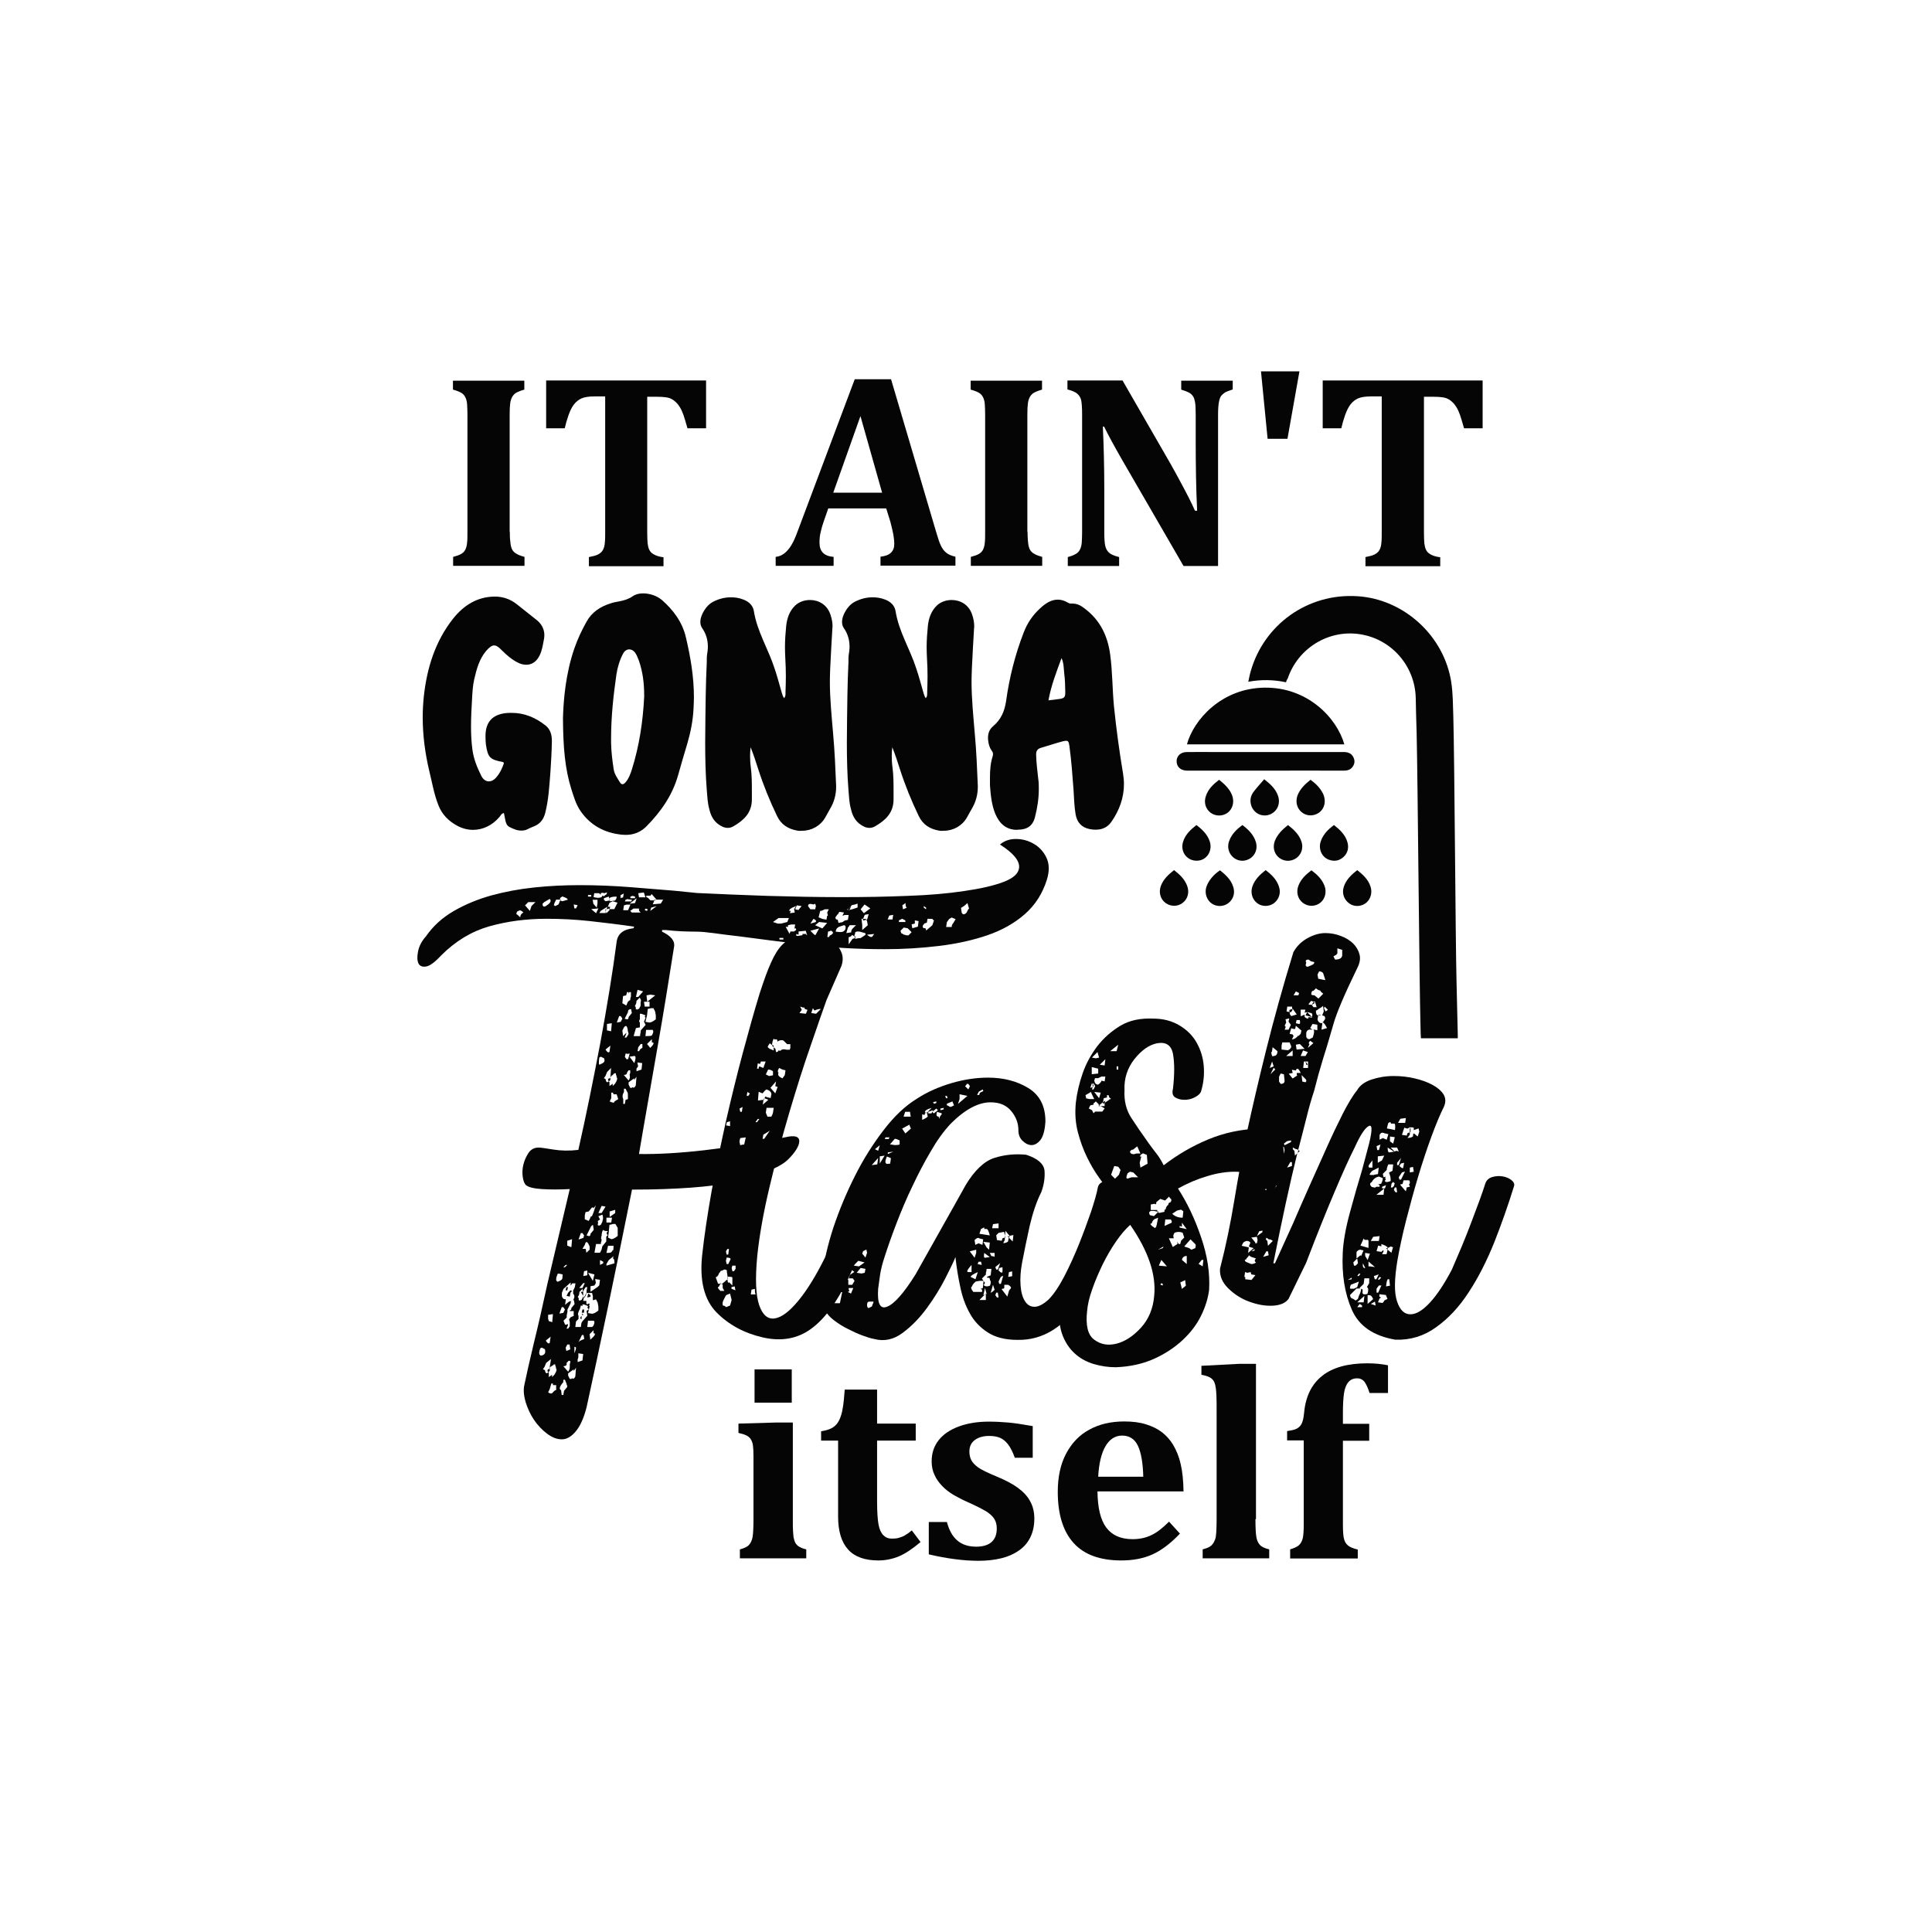 <?xml version="1.0" encoding="utf-8"?>
<!-- Generator: Adobe Illustrator 22.0.0, SVG Export Plug-In . SVG Version: 6.00 Build 0)  -->
<svg version="1.1" id="Layer_1" xmlns="http://www.w3.org/2000/svg" xmlns:xlink="http://www.w3.org/1999/xlink" x="0px" y="0px"
	 viewBox="0 0 1080 1080" style="enable-background:new 0 0 1080 1080;" xml:space="preserve">
<style type="text/css">
	.st0{fill:#050505;}
</style>
<g>
	<g>
		<path class="st0" d="M389.3,520.8c-3,0-5.8-0.1-8.5-0.2c-2.7-0.1-5.5-0.4-8.5-0.7h-2.2v0.9c5,2.4,7.3,5.2,6.7,8.5
			c-3,19-5.9,37.1-8.9,54.1c-3,17.1-5.8,33.4-8.5,48.8l-2.2,12.9c21.4,0.3,48.7-2.8,82-9.4c5-1.2,7.6-0.4,7.6,2.2s-2.1,6.1-6.2,10.2
			c-2.4,2.4-6.3,4.6-11.8,6.7c-5.5,2.1-12.1,4.2-19.8,6.2c-5.6,1.2-13.2,2.2-22.7,2.9c-9.5,0.7-20.5,1.1-33,1.1
			c-4.8,23.8-9.3,45.9-13.6,66.4c-4.3,20.5-8.2,38.9-11.8,55.3c-1.5,5.9-3.5,10.4-6,13.4c-2.5,3-5.1,4.5-7.8,4.5
			c-2.7,0-5.4-1-8.2-3.1c-2.8-2.1-5.3-4.7-7.4-7.8c-2.1-3.1-3.6-6.5-4.7-10c-1-3.6-1.3-6.7-0.7-9.4c1.2-5.9,3-13.7,5.3-23.4
			c2.4-9.7,4.9-20.7,7.6-33.2l12.5-53c-5.9,0.3-11.1,0.3-15.6,0c-4.5-0.3-7.4-1-8.9-2.2c-0.9-0.9-1.5-2.5-1.8-4.7
			c-0.3-2.2-0.2-4.5,0.4-6.9c0.6-2.4,1.6-4.5,2.9-6.5c1.3-1.9,3.2-2.9,5.6-2.9c1.2,0,3.9,0.4,8.2,1.1c4.3,0.7,9,0.8,14,0.2
			c4.5-19.9,8.5-39.9,12.3-59.9c3.7-20.1,6.8-38.8,9.1-56.4c0.6-4.5,3.7-7,9.4-7.6l0.4-0.9c-8.3-1.2-16.6-2.2-24.7-3.1
			c-8.2-0.9-16.3-1.3-24.3-1.3c-11.3,0-21.9,1.4-31.9,4.2c-9.9,2.8-18.9,8.2-27,16.3c-3.6,3.9-6.4,5.9-8.5,6.2
			c-2.1,0.3-3.5-0.3-4.2-1.8c-0.7-1.5-0.8-3.7-0.2-6.7c0.6-3,2.1-5.8,4.5-8.5c3.9-5.6,9-10.3,15.4-14c6.4-3.7,13.4-6.6,20.9-8.7
			c7.6-2.1,15.6-3.6,24.1-4.5c8.5-0.9,17-1.3,25.6-1.3c9.5,0,18.8,0.4,27.9,1.1c9.1,0.7,17.3,1.4,24.7,2l12.9,1.3
			c12.2,0.6,25.2,1.1,39.2,1.6c14,0.4,27.8,0.7,41.4,0.7c12.8,0,25.1-0.2,37-0.7c11.9-0.4,22.4-1.3,31.6-2.7
			c9.2-1.3,16.6-3,22.1-5.1c5.5-2.1,8.4-4.7,8.7-8c0.3-3.9-3.3-8.2-10.7-12.9c2.4-2.1,5.4-3.1,8.9-3.1c3.6,0,6.9,0.9,10,2.7
			c3.1,1.8,5.5,4.4,7.1,7.8c1.6,3.4,1.7,7.5,0.2,12.3c-2.4,7.7-6.5,14.1-12.3,19.2c-5.8,5.1-12.8,9-20.9,11.8
			c-8.2,2.8-17.2,4.8-27.2,6c-10,1.2-20,1.8-30.1,1.8c-14.9,0-29.4-0.8-43.7-2.5c-14.3-1.6-26.9-3.2-37.9-4.7
			c-5.3-0.6-10.1-1.2-14.3-1.8C395,521.1,391.7,520.8,389.3,520.8z M288.6,511c0.3,0,1,0.6,2.2,1.8c0-1.2,0.6-2.1,1.8-2.7
			c-1.2-1.2-2.1-1.5-2.7-0.9l-0.9,0.4L288.6,511z M297.1,506.5l2.2-2.2h-4l-1.8,1.8l2.7,3.1L297.1,506.5z M302,753.8
			c-0.9,2.4-0.7,3.7,0.4,4c2.1-0.3,2.8-1.5,2.2-3.6l-1.8-0.9L302,753.8z M303.3,505.2c0,1.5,0.6,1.9,1.8,1.3l1.3-0.9
			c1.5-1.2,1.8-2.2,0.9-3.1l-3.1,1.8L303.3,505.2z M304.6,765.9c0.3,1.8,0.9,2.2,1.8,1.3c0.3,0,0.4,0.1,0.4,0.4v2.2l1.8-1.3v1.3
			l1.3-1.3c1.2-1.8,1.5-3,0.9-3.6c0-0.6-0.1-1-0.2-1.1c-0.2-0.2-0.2-0.5-0.2-1.1h-0.9c0,0.3-0.2,0.5-0.7,0.7
			c-0.4,0.1-0.7,0.4-0.7,0.7v-0.4l-0.9,0.9l0.4-2.2l0.4-2.7l-2.7,2.2l-0.9,2.2l-0.9,1.3L304.6,765.9z M307.8,747.2l-2.7,2.2
			c0.9,1.5,1.6,1.9,2.2,1.3L307.8,747.2z M306.4,767.2l0.9-0.9v-1.8l-0.4,0.9C306,765.4,305.8,766,306.4,767.2z M308.7,739.1
			l0.4-4.5l-2.7,0.4v2.2l0.4,1.3L308.7,739.1z M310.9,777v-2.7h-1.8v-0.9h-0.9l-0.9,3.1l-0.9,1.8c1.2,0.9,2.1,0.9,2.7,0l0.9-0.9
			L310.9,777z M310.4,506.5l1.8-0.9l0.9-2.2l1.3,0.4l3.1-0.9l-0.9-0.9l-2.2-0.9l-1.3,0.9v0.9h-2.2l-0.9,1.8l-0.4,1.3L310.4,506.5z
			 M311.8,712c-1.2,2.7-1.2,4.2,0,4.5c1.5-0.6,2.3-1.1,2.5-1.6c0.1-0.4,0.2-1.3,0.2-2.5l-1.8-0.4H311.8z M315.8,732l-0.9-1.3H314
			l-1.3,3.6l2.2-0.4L315.8,732z M315.3,777.5l1.8-2.2c0-0.6-0.1-1-0.2-1.1c-0.2-0.2-0.2-0.4-0.2-0.7l-0.9-2.2h-0.9v1.3
			c-2.1,2.4-2.5,3.9-1.3,4.5v-0.4l0.4,3.1h0.9L315.3,777.5z M313.6,503h-0.4v0.4L313.6,503z M320.7,735.6v-2.7h-2.2v-0.4
			c0.6,0,0.9-0.4,0.9-1.3l1.8-2.2l-0.4-2.2h-0.4c0.9-1.5,0.9-2.7,0-3.6v-1.8l0.9-1.8l0.4-2.2h-1.8l-0.9,1.3v-1.8l-4,3.6l-0.9,2.2
			v1.8c0.3,1.2,0.9,1.8,1.8,1.8h0.4l-0.4,3.1l2.2-1.8l1.8-0.4c-0.6,0-0.9,0.4-0.9,1.3l-1.8,3.6v1.3l-0.4,1.8v1.3l-1.8,1.8l0.9,2.2
			h0.9l0.4-0.4l0.4,0.4l-0.9,2.2h0.9l0.9-1.3v-2.2l-0.4-1.8l0.9-0.9h-0.4L320.7,735.6z M317.1,707.1h-0.9l-1.3,1.3h0.9L317.1,707.1z
			 M318.9,761l-0.9-0.4l-1.3,1.3c0.3,1.2-0.3,1.8-1.8,1.8l2.7,3.1c0.6-0.9,0.9-1.7,0.9-2.5c0-0.7,0-1.3,0-1.6L318.9,761z
			 M316.2,721.3h0.9l0.4-1.8h-0.9L316.2,721.3z M316.2,753.4l0.4,1.8l2.2-0.9l-0.4-2.7h-1.3L316.2,753.4z M318.9,722.6l0.9-0.9
			l-0.9-0.4l-1.3,1.3l-0.9,1.8l1.8,0.4L318.9,722.6z M319.4,697.2l0.4-4.5l-2.7,0.9v2.7L319.4,697.2z M318.5,770.8h0.9l0.4-0.4
			c0.6,0.6,1.2,0.3,1.8-0.9l0.4-4.9l-1.3,1.8v-0.9l-3.1,2.2v1.3L318.5,770.8z M320.2,726.7l-0.4,0.4L320.2,726.7z M320.7,505.6
			l0.4,2.2h0.9l0.9-1.8L320.7,505.6z M321.1,756.5c0.6-1.5,0.9-2.5,0.9-2.9c0-0.4-0.3-0.7-0.9-0.7V756.5z M322,738.7l-0.4,3.1h3.1
			c0-0.3,0.1-0.8,0.2-1.6c0.1-0.7,0.4-1.3,0.7-1.6l2.7-3.1l-0.4-2.7l1.3-0.9c-0.9-0.6-1-1.2-0.4-1.8c-1.5-0.6-2.3-0.9-2.5-0.9
			c-0.2,0-0.4,0-0.7,0v0.9l-0.9-0.4c0,0.3-0.1,0.6-0.2,0.9c-0.2,0.3-0.2,0.6-0.2,0.9c-1.2,2.1-1.5,3.4-0.9,4v1.8L322,738.7z
			 M328.3,719.5h-0.9l-0.9,1.3l-0.4,0.9c-0.3,0-0.4-0.1-0.4-0.4v-0.9l-1.8,1.8c0,1.2-0.3,2.1-0.9,2.7c0.6,0.9,0.7,1.5,0.4,1.8
			l0.9,0.4l0.4-0.4h0.4l0.9-1.8v-0.4l0.4,0.9l-0.4,1.8h1.8v1.8h0.9v-0.4c0.3,0.3,0.6,0.3,0.9,0c0,0.6-0.1,0.9-0.2,0.9
			c-0.2,0-0.1,0.3,0.2,0.9l-0.9,3.6l2.2,0.4c0.9,0,2.1-0.6,3.6-1.8v-2.2l-0.4-2.2l-0.9-1.8c-0.3,0-0.6,0.1-0.9,0.2
			c-0.3,0.2-0.6,0.2-0.9,0.2v-2.2l-0.4-1.8h-3.1v-1.3L328.3,719.5z M322.9,761.4l2.7-0.9l0.4-3.6l-2.7-0.4v2.2l-0.4,1.3V761.4z
			 M326.5,690.6l-0.9-1.3h-0.9l-1.3,3.6l2.7-0.9L326.5,690.6z M323.4,750.3c0.3-0.3,0.5-0.5,0.7-0.7c0.1-0.1,1-0.5,2.5-1.1l-0.4-2.2
			h-0.9L323.4,750.3z M325.6,720l1.3-2.7H326l-2.2,2.7H325.6z M324.7,736l0.4-0.4v1.8c-0.3,0-0.4-0.1-0.4-0.2c0-0.1-0.2-0.2-0.4-0.2
			L324.7,736z M326,723.1v-1.3c-0.3,0.3-0.7,0.4-1.3,0.4l1.3,2.2V723.1z M326.5,733.8V732h-0.9l-0.4,1.8H326.5z M325.6,734.2
			l-0.4,0.9h0.9L325.6,734.2z M329.6,698.6v-1.8c-1.2-3-2.1-3.3-2.7-0.9l-1.3,2.2h1.8l0.4,2.2L329.6,698.6z M326.5,710.6l-0.4,2.7
			l2.2-0.4v-2.7L326.5,710.6z M326.5,725.3h0.4c0.6-1.2,0.9-2.1,0.9-2.7L326.5,725.3z M330,680.8c0-0.6,0.3-0.9,0.9-0.9l0.9-2.2
			l1.3-4l-1.3,1.8V675h-0.9l-1.8,2.2l-1.8,0.4l-0.4,1.8v2.2l2.2,0.9L330,680.8z M329.2,691c0.6,0,0.9-0.4,0.9-1.3l1.8-2.2l-0.4-2.7
			c-0.6,0-1.2,0.7-1.8,2.2l-1.8,3.6L329.2,691z M328.3,725.3l1.8-0.4V724l-1.3-0.9L328.3,725.3z M328.7,738.2l-0.4,3.6
			c1.5,0,2.3,0,2.5,0c0.1,0,0.4-0.1,0.7-0.4c0.9-1.5,1-2.5,0.4-3.1H328.7z M328.7,500.3v0.9h1.8v-0.9H328.7z M331.4,716l0.9-3.6
			l-3.6-0.9L331.4,716z M331.8,743.6l-2.2,2.2l0.4,3.1c2.7-2.4,3.3-3.6,1.8-3.6V743.6z M332.3,718.6l-2.2,0.4v3.1l4-2.7l0.9-0.9
			l0.4-3.1l-2.7-0.4l0.4,2.2L332.3,718.6z M333.2,510.5l1.3-2.7l-4,0.4L333.2,510.5z M333.6,507.4c0-0.3,0.1-0.7,0.2-1.3
			c0.1-0.6,0.2-1,0.2-1.3V503h-2.7l0.4,2.2L333.6,507.4z M339.4,498.9c-0.3,0-0.6,0.1-0.9,0.2c-0.3,0.2-0.6,0.2-0.9,0.2
			c-0.3-0.3-0.9-0.3-1.8,0v0.9l-0.9-0.9h-2.7l-0.4,2.2l2.2,0.4c1.8,0,2.7-0.4,2.7-1.3l0.9,0.4c0.6-0.6,1-0.9,1.3-0.9L339.4,498.9z
			 M336.3,692.8c0,0.6-0.1,1-0.2,1.3c-0.2,0.3-0.2,0.7-0.2,1.3h-2.7l-0.9,4.9h3.1l0.9-1.8l0.4-1.8l2.2-2.7v-2.7l0.9-0.9
			c-0.9-0.6-0.9-1.3,0-2.2c-1.2,0-1.9-0.1-2.2-0.4c-0.3,0-0.4-0.1-0.4-0.4c-0.6,0.9-0.9,2.1-0.9,3.6c-0.3,0.3-0.4,0.5-0.2,0.7
			c0.1,0.2,0.1,0.4-0.2,0.7L336.3,692.8z M335.4,684.8h0.4l0.9-1.8l0.4-1.8c0-1.2-0.2-1.9-0.4-2.2l-2.2,0.9l0.9,1.8l-1.3,0.9
			c0.3,0.3,0.3,1,0,2.2l0.9,0.4L335.4,684.8z M336.3,678.1l2.2-3.6l-2.2-0.4l-1.8,4H336.3z M335,591.2c-0.3,2.4-0.3,3.7,0,4
			c1.5-0.6,2.4-1.1,2.7-1.6c0.3-0.4,0.3-1.1,0-2l-1.8-0.9L335,591.2z M339,510.5l1.8-1.8l-0.4-0.9c-0.3,0.3-0.7,0.4-1.3,0.4l0.4-1.3
			l-3.6,2.2l-0.9,1.3h3.6v-0.9L339,510.5z M335.4,707.1l1.8-0.9v-0.9l-1.8-0.9V707.1z M338.5,503.8l2.2-0.4c0,0.3,0.1,0.4,0.4,0.4
			l2.7-0.4c0.6-0.6,0.9-1.3,0.9-2.2c-2.7,0-4,0.4-4,1.3l-0.4-1.3l-2.7,0.9v0.9L338.5,503.8z M338.5,603.2c0.3,1.8,0.9,2.2,1.8,1.3
			l0.4,0.4v2.2l1.8-1.3v1.3l1.3-1.3c1.2-1.8,1.5-3,0.9-3.6c0-0.6-0.1-1-0.2-1.1c-0.2-0.1-0.2-0.5-0.2-1.1h-0.9l-1.3,1.3V601
			l-0.9,1.3l0.4-5.3l-2.2,2.2l-0.9,2.2l-0.9,1.3L338.5,603.2z M338.5,507.9v1.8l0.4-1.3C338.7,508.3,338.5,508.2,338.5,507.9z
			 M341.2,584.5l-2.7,2.2c0.9,1.5,1.6,1.9,2.2,1.3L341.2,584.5z M339,683.4h2.7l0.4-2.7H339V683.4z M339.9,696.4l-0.9,4
			c1.5,0,2.4-0.1,2.7-0.4c0.3-0.3,0.6-0.7,0.9-1.3v0.4c0.3-0.3,0.4-1.2,0.4-2.7H339.9z M343,702.2l-2.7,2.2l-1.3,2.2v0.9l4.5-1.3
			c0-1.8-0.3-2.7-0.9-2.7L343,702.2z M341.6,576.5l0.4-4.5l-2.7,0.4v3.6L341.6,576.5z M342.5,503.8l-1.8,0.9l-0.9,2.2h1.3l-0.4,1.3
			h2.7l1.8-3.6L342.5,503.8z M342.5,684.3l-1.8,0.4l-0.4,4l-0.4,3.1l1.8,0.9c0.9,0,2.1-0.6,3.6-1.8v-4.5l-1.3-2.2H342.5z
			 M340.3,604.6l0.9-0.9v-1.3l-0.4,0.4C339.9,602.8,339.7,603.4,340.3,604.6z M340.7,502.5v0.9h0.4L340.7,502.5z M345.6,614.4
			l-0.9-2.7H343l-0.4-0.9h-0.9v3.1l-0.9,1.8c1.8,0.9,2.7,0.9,2.7,0L345.6,614.4z M343.9,676.3l-3.1,0.9v3.1l3.1-2.2V676.3z
			 M347.9,569.4L347,568h-0.9l-1.3,3.6l2.2-0.4L347.9,569.4z M347,502.1c0.3-0.3,0.7-0.4,1.3-0.4l0.4-2.2l-1.8,0.9V502.1z M351,560
			c0.6-0.6,1-0.9,1.3-0.9c0-0.9,0.1-1.5,0.4-1.8v-2.7h-0.9l-0.4,0.9v-0.9h-0.9c0,0.3-0.1,0.6-0.2,0.9c-0.2,0.3-0.2,0.6-0.2,0.9
			l-1.8,0.4l-0.4,4l2.2,1.3L351,560z M351.4,577.8l-0.4-1.3c-0.3-3-1-3.7-2.2-2.2l-0.9,1.8l0.4,3.1l1.8-1.8v0.4l-0.9,2.2h0.9
			l0.9-1.3L351.4,577.8z M349.7,614.8l1.3-0.4v-2.2c0-1.2-0.2-1.8-0.4-1.8l-0.9-1.8h-0.9v1.8c-0.9,1.5-1,2.8-0.4,4v2.7h0.9
			L349.7,614.8z M348.8,506.1l-0.4,2.7h2.7l1.3-3.1h-2.2L348.8,506.1z M352.3,598.3h-0.9l-0.9,1.3c0,0.9-0.6,1.3-1.8,1.3l2.7,3.1
			c0.6-0.9,0.8-1.7,0.7-2.5c-0.2-0.7-0.1-1.3,0.2-1.6V598.3z M349.7,503l-0.4,0.9h3.6l0.4-0.9l-2.7-0.4L349.7,503z M350.5,569.8
			c0.6,0,0.9-0.4,0.9-1.3l1.8-2.2l-0.4-2.2c-1.2,0-1.8,0.6-1.8,1.8l-1.8,3.6L350.5,569.8z M351,589.4l-0.4-0.4h-0.9l-0.4,1.8
			l0.9,1.3h0.9l0.9-3.1H351V589.4z M352.3,608.1h0.9l0.4-0.4c0.6,0.6,1.2,0.3,1.8-0.9l0.4-4.9l-1.3,1.8v-0.9l-3.1,2.2v1.3
			L352.3,608.1z M355.9,502.1l-4,3.1l3.1-0.4L355.9,502.1z M354.6,594.3c0.9-2.7,0.9-4,0-4l-2.7,0.4L354.6,594.3z M355,502.1v-0.9
			l-1.3-0.4l-1.3,0.4v0.9H355z M353.2,510.1h4.9c-0.6-0.6-0.9-1-0.9-1.3c0-0.3,0-0.6,0-0.9h-3.1l-1.8,1.3L353.2,510.1z M357.7,571.6
			v2.7l-2.2,0.4l-1.3,4.5h3.6c0-0.6,0.1-1.1,0.2-1.6c0.1-0.4,0.2-1,0.2-1.6l2.7-3.1l-0.9-1.8l0.9-2.2c-0.6-0.3-0.6-0.7,0-1.3
			c-1.5-0.6-2.3-0.9-2.5-0.9c-0.2,0-0.4,0-0.7,0v3.1c-0.3,0.3-0.4,0.7-0.4,1.3L357.7,571.6z M356.8,564h0.4l0.9-1.8v-1.8
			c0-0.3,0.1-0.6,0.2-0.9c0.1-0.3-0.1-0.9-0.7-1.8l-1.8,1.8c0,1.2-0.3,2.1-0.9,2.7c0.6,0.9,0.7,1.5,0.4,1.8l0.9,0.4L356.8,564z
			 M356.8,557.3l2.7-3.1l-3.1-0.9l-0.9,4H356.8z M355.9,598.8l2.7-0.9l0.4-3.6l-2.7-0.4l0.4,2.2l-0.9,1.3V598.8z M356.8,585.4
			l-0.4,2.2h0.9c0.3-0.9,0.9-1.5,1.8-1.8v-2.2h-0.9L356.8,585.4z M357.2,501.6h3.6l-0.9-2.7l-3.1,0.4L357.2,501.6z M360.4,562.7h2.7
			V560h-1.3l4.5-3.6l-2.7-0.4l-2.2,0.4l0.4,3.6h-1.8L360.4,562.7z M361.7,509.2l0.4-0.9l-1.3-0.4l-0.4,0.9L361.7,509.2z
			 M363.9,563.6l-1.8,0.4l-0.4,3.6l-0.9,3.6l2.2,0.4c0.9,0,2.1-0.6,3.6-1.8v-2.2l-0.4-2.2l-0.9-1.8H363.9z M361.2,575.6l-0.4,3.6
			c2.1,0,3.3-0.1,3.6-0.4c0.9-1.5,1-2.5,0.4-3.1H361.2z M363.5,500.7h-2.2v0.9c0.3,0,0.5,0.1,0.7,0.2c0.1,0.2,0.4,0.2,0.7,0.2h-0.4
			l1.3,1.3h2.2l-0.9,2.2l4.5-0.4l1.3-2.2H367l-2.7-3.1l-1.8,2.2L363.5,500.7z M364.4,580.9l-2.7,2.7l1.8,2.2
			c2.1-2.1,2.4-3.1,0.9-3.1V580.9z M363.5,509.2l3.6-2.7l-3.1,0.9L363.5,509.2z M365.7,503v0.4l1.3-0.4H365.7z M440.1,515.4l0.9-2.2
			h-5.8l-3.1,2.2l2.7,0.9h1.8L440.1,515.4z M437.9,525.2v-0.9h-2.2v0.9H437.9z M443.7,520.8l1.3-0.9V519h-0.9l0.4-2.2h-2.2l-1.8,0.4
			v0.9h-1.3l2.2,4c0-0.3,0.1-0.5,0.2-0.7c0.1-0.1,0.2-0.4,0.2-0.7H443.7z M445,506.5l-2.2,0.9l-1.3,0.9l-0.4,0.9h0.9l-0.4,1.3
			l2.7-0.4l-0.4-1.8L445,506.5z M448.1,506.5l-2.7-0.4l-0.9,2.2l1.8,0.4L448.1,506.5z M450.4,520.3l-4,0.4v1.8l-1.3-0.4v0.9l1.3,0.4
			h4l0.9-0.4L450.4,520.3z M450.8,522.1h-2.2v0.9l1.3,0.4h0.4L450.8,522.1z M454.8,505.6c-2.1-0.6-3.1-0.3-3.1,0.9l1.3,1.8h2.7
			l0.4-1.8l-0.4-1.3L454.8,505.6z M453,516.3l3.1-0.9v-0.9l-1.3-0.9L453,516.3z M453,520.3l2.7,2.7l2.2-4L453,520.3z M457.9,515.4
			l-2.2,1.8l4,1.8l2.7-3.1L457.9,515.4z M462.8,511.9l-0.4-1.8l0.9-1.8h-2.2c-1.2,0.6-1.9,0.9-2.2,0.9h-0.4l-0.9,3.6l2.2,0.9
			l2.2,0.4l0.4-2.2H462.8z M464.2,520.3c-0.3,0.3-0.7,0.4-1.3,0.4l-0.4,3.1h0.9c0-0.3,0.1-0.4,0.2-0.4c0.1,0,0.2-0.1,0.2-0.4
			c2.1-0.9,2.4-1.8,0.9-2.7H464.2z M470.9,511.9l0.9-1.8l-2.7-0.4c0,0.3-0.2,0.6-0.4,0.9c-0.3,0.3-0.4,0.6-0.4,0.9V511l-1.3,1.8
			c0,0.9,0.4,1.3,1.3,1.3l0.4,1.8l2.2-0.4l1.3-0.9l1.8-0.4l0.4-2.7h-2.2L470.9,511.9z M472.6,519.4c0.3-1.5,0-2.2-0.9-2.2l-2.7,0.9
			c-1.2,0.6-1.8,1.5-1.8,2.7c2.1,0.3,3.4,0.3,4,0C471.9,520.5,472.3,520,472.6,519.4z M474.9,517.2c0,0.3-0.3,0.7-0.9,1.3l-0.9,3.1
			l2.7-0.4c0-0.9,0.3-1.6,0.9-2.2l1.8-1.8H474.9z M478,505.6l-1.8,0.4l-2.2,2.2h-0.4v0.4h0.4l0.9,0.4v-0.4l1.8-0.4l2.7-0.9v-2.2
			L478,505.6z M475.8,506.5l-2.2,2.2h0.4h0.9L475.8,506.5z M476.2,522.6c0,0.6-0.6,1-1.8,1.3v4l2.2-3.1c0.3,0,0.5-0.1,0.7-0.2
			c0.1-0.1,0.4-0.2,0.7-0.2c0,0.3,0.1,0.4,0.4,0.4c0.9-0.3,1.8-0.4,2.7-0.4l2.7-1.8v-0.9l-3.1-0.9c-2.1-0.3-3,0.2-2.7,1.3
			c-0.3,0.3-0.4,0.7-0.4,1.3L476.2,522.6z M478.4,523.5h-0.9c0.3,0.3,0.4,0.6,0.4,0.9L478.4,523.5z M483.3,505.6l-2.2,2.7l1.8,2.2
			l3.6-2.7L483.3,505.6z M485.6,511l-2.2,0.4l-0.9,2.2h-0.9l0.4,3.6v2.7l3.1-2.7l-0.4-2.2l-0.4-0.9h0.4L485.6,511z M484.2,513.7
			h-1.8v0.9l1.8-0.4V513.7z M488.7,522.1l-4,0.4c0.9,0.9,1.8,1.3,2.7,1.3L488.7,522.1z M498.9,514.1l0.4-2.7l-2.2,0.4l-0.9,2.2
			H498.9z M506.1,514.5l-1.8-0.9l-1.8,0.9v0.9h3.6V514.5z M503.8,521.7c0.3,0,0.6,0.2,0.9,0.4c0.3,0.3,0.6,0.4,0.9,0.4
			c0.6,0.3,1.3,0.4,2.2,0.4l1.8-1.8l-2.2-2.2l-2.2-0.4l-1.8,1.8L503.8,521.7z M507,507.4c-0.3,0-0.4-0.1-0.4-0.4
			c-0.3-0.3-0.4-0.9-0.4-1.8v-0.4l-1.8,1.3l0.4,2.2L507,507.4z M511.4,514.5v1.8l-1.8,0.4l0.4,2.2l3.1-0.9l0.4-3.1L511.4,514.5z
			 M521.2,517.2l0.9-2.7c-0.6-0.3-0.8-0.5-0.7-0.7c0.1-0.1-0.8-0.2-2.9-0.2l-0.4,2.2l-1.3,0.4c-1.2,1.2-1.3,2.1-0.4,2.7
			c0.9-0.3,1.3,0.2,1.3,1.3L521.2,517.2z M517.7,508.3v-0.9l-1.3-0.9v0.9L517.7,508.3z M530.6,513.7l-1.3,1.8l-0.4,2.7h3.1
			c0-0.9,0.3-1.6,0.9-2.2l1.3-2.2l-2.2-0.9L530.6,513.7z M541.7,507.9l-0.9-3.1c-0.6,0.6-1.2,1.1-1.8,1.6c-0.6,0.4-1.2,0.8-1.8,1.1
			l0.4,2.7c0.6,1.2,1.5,1.2,2.7,0l0.9-1.8L541.7,507.9z"/>
		<path class="st0" d="M462,559.1c-2.1,5.9-5.1,14.5-8.9,25.6c-3.9,11.1-7.8,23.5-11.8,37c-4,13.5-7.7,27.4-11.1,41.7
			c-3.4,14.3-5.7,27.2-6.9,38.8c-1.2,12.8-0.8,21.9,1.1,27.4c1.9,5.5,4.8,8,8.7,7.4c3.9-0.6,8.2-3.9,13.1-9.8
			c4.9-5.9,9.9-14,14.9-24.1c3-5.9,5.9-12.4,8.7-19.4c2.8-7,5.4-14.5,7.8-22.5c0.9-3,2.2-4.9,4-5.8c1.8-0.9,3.6-1.1,5.3-0.7
			c1.8,0.4,3.3,1.5,4.5,3.1c1.2,1.6,1.5,3.6,0.9,6c-3,10.4-5.9,19.8-8.9,28.3c-3,8.5-6.1,16.1-9.4,22.9
			c-6.2,13.1-13.1,22.4-20.7,27.9c-7.6,5.5-16.6,7.1-27,4.7c-10.4-2.4-19-7.1-25.8-14c-6.8-7-9.5-17.6-8-31.9
			c1.2-11,3-22.9,5.3-35.9c2.4-12.9,5.1-25.9,8-39c3-13.1,6.1-25.8,9.4-38.1c3.3-12.3,6.4-23.4,9.4-33.2c2.4-7.4,4.5-13.3,6.5-17.6
			c1.9-4.3,4-7.6,6.2-9.8s4.6-3.7,7.1-4.5c2.5-0.7,5.6-1.1,9.1-1.1c2.1,0,4.3,0.4,6.7,1.1c2.4,0.7,4.5,1.9,6.2,3.3
			c1.8,1.5,3.1,3.3,4,5.6c0.9,2.2,0.9,4.7,0,7.4L462,559.1z M403.6,717.7l2.2-1.8h-0.4c0.9-0.3,1.3-0.6,1.3-0.9
			c0,1.8,0.3,2.4,0.9,1.8l1.8,1.8v-4.5c-0.3-0.3-0.9-0.4-1.8-0.4h-0.9c0-0.6-0.1-1.1-0.2-1.6c-0.1-0.4-0.2-1.1-0.2-2
			c-0.9-0.6-1.6-0.6-2.2,0l-1.3,0.4c0,0.3-0.3,0.7-0.9,1.3c-0.3,1.2-0.9,1.9-1.8,2.2l1.3,3.6h1.3l-0.9,1.8c-0.9,0-0.6,0.7,0.9,2.2
			h2.2L404,720v-1.8L403.6,717.7z M402.7,717.3v0.4h0.9L402.7,717.3z M405.4,724.9c-0.3,0.6-0.7,1.3-1.1,2.2
			c-0.4,0.9-0.5,1.8-0.2,2.7c0.6,0,1.2,0.3,1.8,0.9l2.2-0.9l0.9-3.1l-0.9-3.6l-2.2,0.9L405.4,724.9z M406.3,627.3l-0.4,1.8l2.2,0.4
			v-2.7L406.3,627.3z M405.8,699.5l0.4,1.8h0.9l0.4-3.1h-0.9L405.8,699.5z M405.8,704.8l0.4,1.8h0.9l1.3-2.7c0-0.6-0.7-0.9-2.2-0.9
			L405.8,704.8z M406.7,713.7v1.3C407,714.8,407,714.3,406.7,713.7z M409.4,707.5l-0.4,1.3l0.4,1.8h0.9l0.9-1.3v-1.8H409.4z
			 M408.9,719.5v0.9l2.2,0.9l-0.4-2.2L408.9,719.5z M413.4,619.7l0.4,1.8h0.9l0.4-2.7L413.4,619.7z M413.8,636.2
			c-0.3,0.9-0.4,1.6-0.4,2.2l0.4,1.8l2.2-0.4l0.9-4L413.8,636.2z M417.8,610.4l-0.4,2.2h0.9l0.9-1.3L417.8,610.4z M420.1,720.9
			l-0.4,2.7h2.7c-0.3-0.6-0.4-1.3-0.4-2.2v-0.9L420.1,720.9z M422.3,627.3h0.9l1.3-1.8h-0.9L422.3,627.3z M423.2,597.4h0.9V597
			c0-0.3,0.1-0.6,0.4-0.9l2.2,0.9l1.3-3.6h-2.7c0,0.3-0.1,0.5-0.2,0.7c-0.2,0.2-0.2,0.4-0.2,0.7l-1.3-0.4L423.2,597.4z M431.2,611.7
			c0-1.2-0.9-2.1-2.7-2.7c-0.6,0.3-1,0.7-1.3,1.1c-0.3,0.4-0.6,0.8-0.9,1.1l-2.2-0.9l-0.4,4.9l3.1-0.4l-0.4,2.7l3.1-2.7l-2.2-0.9
			c0.3-0.3,0.4-0.6,0.4-0.9c0.3,0,0.7,0.2,1.3,0.4l1.8,0.4L431.2,611.7z M426.3,636.6h0.9l3.1-4.5l-3.6,2.2L426.3,636.6z
			 M427.2,613.9l-0.4,0.9h0.4V613.9z M432.1,598.8c-0.9-0.6-1.8-0.9-2.7-0.9l-1.3,2.7l1.8,0.9l2.2-0.4V598.8z M428.5,619.3l-0.4,2.7
			l0.9,2.2h2.2c0.6-1.2,0.9-1.9,0.9-2.2l0.4-2.7H428.5z M430.3,583.2c-0.6,0.9-1,1.5-1.1,1.8c-0.2,0.3,0.2,0.7,1.1,1.3l2.2,0.9v-1.8
			l0.9,0.9v-0.4l0.4,2.2c0.9,0,1.3-0.3,1.3-0.9c0.9,0.3,1.5,0.2,1.8-0.4c0.9-0.3,1.8-0.3,2.7,0h1.8l0.4-0.9v-1.8v-0.4h-1.8l-1.8-1.8
			c-0.6-0.6-1.6-0.6-3.1,0l-0.4,0.4l-0.4-1.3h-0.9c0,0.3-0.3,0.2-0.9-0.4c-0.6,1.2-0.9,2.4-0.9,3.6L430.3,583.2z M433.4,607.2
			l0.4-2.7l-3.1,3.6l2.7,3.1l1.3-3.6L433.4,607.2z M432.1,585l0.4,0.4v-0.9l-0.9-0.4C431.7,584.7,431.8,585,432.1,585z M437.4,597.9
			l-1.8-0.9c-0.9,1.2-1,2.1-0.4,2.7c-0.6,1.2,0.1,2.2,2.2,3.1l1.3-1.8l0.4-2.7L437.4,597.9z M448.6,563.1l-1.3-0.4l0.9,1.8l-1.3,1.8
			l3.6,0.4l0.9-2.2c-0.3,0-0.5-0.1-0.7-0.2c-0.2-0.1-0.4-0.2-0.7-0.2l-0.4-0.9H448.6z M454.4,563.6l-0.9,2.7l2.7,0.4l2.7-2.7
			c-1.2,0-2.4,0.3-3.6,0.9L454.4,563.6z"/>
		<path class="st0" d="M488.7,748.5c-1.8-0.3-4-1-6.7-2c-2.7-1-5.3-2.2-8-3.6c-2.7-1.3-5.2-2.9-7.6-4.7c-2.4-1.8-4-3.6-4.9-5.3
			c-0.9-2.4-1.5-5.3-1.8-8.9c-0.3-3.6-0.3-7.1,0-10.7c0.9-8.3,3-17.4,6.2-27.2c3.3-9.8,7.3-19.4,12-28.7c4.7-9.4,10.1-17.9,16-25.6
			c5.9-7.7,12-13.5,18.3-17.4c5.9-3.9,12.5-6.8,19.6-8.9c7.1-2.1,14-3.1,20.5-3.1c8.6,0,16.1,1.9,22.5,5.8
			c6.4,3.9,9.6,10.1,9.6,18.7c-0.3,5.1-1.3,8.5-2.9,10.5c-1.6,1.9-3.3,2.8-5.1,2.7c-1.8-0.1-3.4-1-4.9-2.5c-1.5-1.5-2.2-3.4-2.2-5.8
			c0-3.9-1.3-7.4-4-10.7c-2.7-3.3-6.5-4.9-11.6-4.9c-6.8,0-14.3,4-22.3,12c-3.9,4.2-7.6,9.3-11.1,15.4c-3.6,6.1-7,12.6-10.2,19.4
			c-3.3,6.8-6.2,13.7-8.9,20.7c-2.7,7-4.9,13.3-6.7,18.9c-1.2,3.6-2,6.8-2.5,9.8c-0.4,3-0.8,5.6-1.1,8c-0.6,8.3,1.1,11.7,5.1,10
			c4-1.6,9.3-7.6,15.8-18l21.8-38.8l6.2-11.1c5-8.3,10.4-13.4,16-15.2c5.6-1.8,11.6-2.4,17.8-1.8c6.5,2.1,9.9,5.1,10.3,8.9
			c0.3,3.9-0.3,7.9-1.8,12c-2.7,5.3-4.8,11.7-6.5,18.9c-1.6,7.3-3,14-4.2,20.3c-0.9,4.8-1.2,9.1-0.9,12.9c0.3,3.9,1.1,6.8,2.5,8.9
			c1.3,2.1,3.1,3.1,5.3,3.1s4.8-1.3,7.8-4c3-3,5.9-7.4,8.9-13.1c3-5.8,5.7-11.8,8.2-18c2.5-6.2,4.7-12.3,6.7-18
			c1.9-5.8,3.2-10.3,3.8-13.6c0.3-1.5,1.3-2.6,3.1-3.3c1.8-0.7,3.6-1.2,5.6-1.3c1.9-0.1,3.8,0.2,5.6,0.9c1.8,0.7,2.7,1.7,2.7,2.9
			c-6.8,26.4-15.3,47.5-25.4,63.1c-10.1,15.6-22.3,23.2-36.5,22.9c-6.8,0-12.4-1.4-16.7-4.2c-4.3-2.8-7.7-6.4-10-10.7
			c-2.4-4.3-4.2-9.2-5.3-14.7c-1.2-5.5-2.1-11.1-2.7-16.7c-0.9,2.4-2.8,6.3-5.6,11.8c-2.8,5.5-6.2,11-10.2,16.5
			c-4,5.5-8.5,10.2-13.6,14C499.7,748.8,494.3,750,488.7,748.5z M476.7,714.6h-2.2c0-0.3,0.1-0.5,0.2-0.7c0.1-0.1,0.2-0.5,0.2-1.1
			l2.7-1.8l-3.6-2.7l-1.8-0.9l-1.3,0.9l-2.2,0.4c0,0.3-0.4,0.4-1.3,0.4c-0.3,1.2-0.6,1.8-0.9,1.8l-0.4,2.7l1.8,1.8l-0.9,0.9
			l-3.1,2.7h3.1l1.8-0.4l0.9-1.8l-0.4-1.3l2.7-0.9l2.2,0.9v2.7h2.2l1.3-2.2L476.7,714.6z M467.3,723.1c-2.4,0.6-3.4,2.1-3.1,4.5
			c0.3,0,0.7,0.3,1.3,0.9h4l1.3-6.2h-2.7L467.3,723.1z M468.6,715.5h0.4l-0.4-1.3l-0.9,1.3H468.6z M474.4,714.6H474v0.9
			C474,715.2,474.1,714.9,474.4,714.6z M474.4,720c0,0.6,0.1,1.2,0.4,1.8l-0.9,0.4l1.8,0.9l1.3-3.1H474.4z M479.8,704.8l-2.7,2.7
			l3.1,0.4l3.1-2.2L479.8,704.8z M481.1,708.8l-2.2,2.7l2.7,0.4l1.8-0.4l0.4-2.2L481.1,708.8z M482,700.8l1.8,2.2l0.9-2.7l-0.4-1.8
			l-1.8,0.9L482,700.8z M486,727.6c-0.9,0-1.3,0.6-1.3,1.8c0,1.2,0.3,1.8,0.9,1.8l1.8-0.9c0.3-0.9,0.5-1.5,0.7-1.8
			c0.1-0.3,0.2-0.6,0.2-0.9H486z M490.9,647.3l-3.6,4l3.1-0.4L490.9,647.3z M490.9,643.3l0.9-3.1l-2.7,2.2L490.9,643.3z M494.5,646
			l-2.7,0.4v4L494.5,646z M497.2,635.8h-2.2l-0.4,0.9h2.2L497.2,635.8z M497.6,650.5c0.3-1.8,0.4-2.8,0.4-3.1l-2.2-0.9
			c-1.5,3.3-1,4.6,1.3,4H497.6z M499.4,643.8l-3.1,0.4v0.9L499.4,643.8z M502.9,637.5c-1.2-0.6-2.1-0.9-2.7-0.9l-2.7,3.1l2.7,0.4
			c1.5,0,2.4-0.1,2.7-0.4V637.5z M504.3,630.9l1.8,2.7l3.1-2.7l-0.9-2.2L504.3,630.9z M508.7,621.5h-2.7l-0.9,2.7h4L508.7,621.5z
			 M520.8,619.3c-3,0.9-4.2,1.8-3.6,2.7l-0.4,1.3l-1.3-0.4v2.2v0.9c1.5-0.6,2.5-1.2,3.1-1.8l-0.4-2.2L520.8,619.3z M517.2,621.9
			c0,0.3,0.1,0.4,0.4,0.4l0.4-0.4H517.2z M524.3,620.6l-0.9-0.9l-2.2,1.8l0.4-0.9l-2.7,0.9v0.9h1.8l0.4-0.9l0.9,0.9L524.3,620.6z
			 M522.1,617l1.3-0.4v-0.9l-1.8,0.4L522.1,617z M525.2,625.5c0-0.9,0.3-1.6,0.9-2.2c0.3-0.3,0.4-0.6,0.4-0.9l-2.7-0.9
			c-0.6,1.8-0.3,2.7,0.9,2.7L525.2,625.5z M527.5,620.2v-0.9l-1.8,0.4v0.9L527.5,620.2z M528.8,613.9h0.9l-0.4-1.3h-0.9L528.8,613.9
			z M533.3,617.9l-0.9-2.2l-3.1,1.3v0.9c0.3,0,0.5,0.1,0.7,0.2c0.1,0.2,0.4,0.2,0.7,0.2h-0.4c0.6,0.6,1.3,0.6,2.2,0L533.3,617.9z
			 M536.4,611.7v2.7l-0.9,2.7l5.3-4.5L536.4,611.7z M542.2,607.2l-0.9-1.3h-0.9c0,0.3-0.3,0.7-0.9,1.3l1.8,1.8L542.2,607.2z
			 M543.1,711.1v-4c-2.4,2.7-3,4-1.8,4H543.1z M545.7,698.6l-3.6,0.9l2.7,3.6l0.9-2.7V698.6z M545.3,715.1l1.3-4
			c-2.7,1.2-4,2.1-4,2.7L545.3,715.1z M552,714.2l-0.4-0.4l2.2-0.9l0.4-3.6h-2.7c0,0.6-0.1,1.1-0.2,1.6c-0.2,0.4-0.2,1-0.2,1.6
			l-2.2,2.2l0.9,1.3h-2.2l-2.2,0.4c-0.3,0.3-0.7,0.7-1.1,1.1s-0.8,1.1-1.1,2v-0.4c-0.6,0.6-0.3,1.6,0.9,3.1h4.9v-1.3l-0.9-0.4
			l1.3-0.4l0.4-4l0.4,0.4c0.6,0.6,0.4,1.2-0.4,1.8c0.9,0.9,2.1,1,3.6,0.4c0.6-1.5,0.6-2.5,0-3.1c0-0.6-0.2-1-0.4-1.3H552z
			 M547.5,692.3c-0.6-0.6-1.5-0.3-2.7,0.9l0.4,2.7l1.8-0.9l2.2,0.9l0.4-3.1L547.5,692.3z M549.7,609.9l-0.4-0.9l-2.2,1.3l-0.9,1.8
			h0.9c0.3,0,0.4-0.1,0.4-0.4c0-0.3,0.1-0.6,0.4-0.9L549.7,609.9z M548.8,707.1l-0.4-1.8h-1.3c-0.3,0.3-0.4,0.6-0.4,0.9
			c0,0.3-0.2,0.4-0.4,0.4L548.8,707.1z M548.4,687l-0.9,2.7l5.8,0.9c-0.6-2.4-1.2-3.6-1.8-3.6h-1.3v-0.9L548.4,687z M550.6,720
			l-0.9,4l0.9-0.4l-3.1,3.1h3.6v-3.1l0.4-0.4L550.6,720z M552.9,698.6l0.4-4l-3.6-0.4l1.8,3.1L552.9,698.6z M550.2,700.4
			c-0.3,1.8-0.2,2.7,0.4,2.7l2.7-0.4L550.2,700.4z M551.1,723.1l-0.4,0.4h0.4V723.1z M555.1,702.2l0.9,0.4v-2.2h-2.7l0.9,1.8H555.1z
			 M555.1,718.2l-1.3,4.5c0.6-0.3,1.2-0.7,1.8-1.3l0.4-0.4L555.1,718.2z M554.6,686.6h3.6v-2.7l-3.1,0.4L554.6,686.6z M556.9,709.7
			h0.9l1.3-3.6l-2.7,2.2L556.9,709.7z M556.4,724l0.9,1.3h0.9l-0.4-2.7h-0.9L556.4,724z M558.2,689.2l-1.3,1.3l0.4,2.7l2.7,0.4
			c0-0.3,0.1-0.5,0.2-0.7c0.1-0.1,0.2-0.4,0.2-0.7l1.3-0.4v1.3l-0.9,1.8c1.2,0,2.1-0.3,2.7-0.9l0.4-2.2l2.2,2.2l0.4-3.6l-2.2,0.4
			l-2.2-2.7l-0.4,2.7l-0.4-2.2L558.2,689.2z M558.2,710.2c1.5,1.5,2.2,1.6,2.2,0.4v-2.2l-1.8,0.4L558.2,710.2z M559.5,713.7
			l-1.3,2.7l0.4,1.3h0.9l1.3-4.5L559.5,713.7z M561.3,720c0,0.3-0.3,0.4-0.9,0.4c-0.3,0-0.4,0.2-0.4,0.4l3.1,4l0.9-3.1
			c0-0.3,0.3-0.7,0.9-1.3c0.6-0.6,0.1-1.3-1.3-2.2h-2.2V720z M562.2,691.5l-0.4-0.4v0.9L562.2,691.5z M563.1,691l0.9,0.9v-0.4
			l0.9-0.4h-0.4H563.1z M564,711.1l-0.4,2.7l2.2-0.4v-2.7L564,711.1z"/>
		<path class="st0" d="M628.6,609.5c-0.3,5.9,1,11.1,3.8,15.4c2.8,4.3,6,9,9.6,14c1.5,2.1,3,4.1,4.5,6c1.5,1.9,2.8,4.1,4,6.5
			c7.7-5.9,16-10.8,25-14.5c8.9-3.7,18.4-5.7,28.5-6c5.9-0.6,9.8,1,11.6,4.7c1.8,3.7,2.4,8,1.8,12.7c-0.6,5.3-1.9,10.2-4,14.5
			c-2.1,4.3-3.7,5.3-4.9,2.9v0.4c-3.3-7.4-9.4-11.1-18.3-11.1c-4.8,0-9.9,0.8-15.4,2.5c-5.5,1.6-10.9,3.9-16.3,6.9
			c5,7.7,9.4,16.8,12.9,27.2c3.6,10.4,5,20.2,4.5,29.4c-0.6,4.8-2.1,9.6-4.5,14.5c-2.4,4.9-5.8,9.4-10.3,13.6
			c-4.5,4.2-9.8,7.7-16,10.5c-6.2,2.8-13.4,4.4-21.4,4.7c-4.2,0-8.2-0.6-12.3-1.8c-4-1.2-7.5-3.1-10.5-5.8c-3-2.7-5.3-6.1-6.9-10.2
			c-1.6-4.2-2.2-9.1-1.6-14.7c0.6-8.3,3.5-17.6,8.7-27.9c5.2-10.3,13-20.9,23.4-31.9l-1.3-2.2v0.4c-0.6-0.9-1.1-1.6-1.6-2.2
			c-0.4-0.6-0.8-1.2-1.1-1.8c-1.8-2.1-3.9-4.7-6.2-8c-2.4-3.3-4.6-7.1-6.7-11.4c-2.1-4.3-3.8-9-5.1-14c-1.3-5-1.7-10.5-1.1-16.5
			c0.6-5.3,1.9-10.8,3.8-16.3c1.9-5.5,4.7-10.5,8.2-15.2c3.6-4.6,7.9-8.4,12.9-11.4c5-3,11.1-4.3,18.3-4c5.6,0,10.5,1.3,14.7,3.8
			c4.2,2.5,7.4,5.7,9.6,9.6c2.2,3.9,3.6,8.2,4,13.1c0.4,4.9-0.1,9.7-1.6,14.5c-0.6,1.2-1.8,2.2-3.6,3.1c-1.8,0.9-3.6,1.3-5.6,1.3
			c-1.9,0-3.6-0.4-5.1-1.3c-1.5-0.9-1.9-2.5-1.3-4.9c0.9-8,0.9-14.5,0-19.4c-0.9-4.9-3.9-6.9-8.9-6c-4.5,0.9-8.7,3.9-12.7,8.9
			C630.2,597.1,628.3,602.9,628.6,609.5z M609,614.4h2.7l-0.9-1.8c-0.6-1.2-0.9-1.9-0.9-2.2l-3.1,1.8l0.4,1.8L609,614.4z
			 M607.7,732.9c-0.9,8,0.4,13.4,4,16c3.6,2.7,7.7,3.4,12.5,2.2c4.7-1.2,9.3-4.2,13.6-8.9c4.3-4.7,6.8-10.7,7.4-17.8
			c1.2-11.9-3.3-25.1-13.4-39.7c-2.7,2.4-5.3,5.5-8,9.4c-2.7,3.9-5.1,8.1-7.4,12.7c-2.2,4.6-4.2,9.2-5.8,13.8
			C608.9,725.3,608,729.3,607.7,732.9z M620.1,613.5l-0.4-1.3h-0.9v1.3l-1.8,0.4l-0.4,2.2l-2.2,1.8l-0.4-0.4h0.4l-1.8-1.8
			c-0.6,0.6-1,0.9-1.1,0.9c-0.2,0-0.2,0.3-0.2,0.9l-1.8,0.4l-0.9,1.8c0.3,0,0.6,0.2,0.9,0.4c0.3,0.3,0.6,0.4,0.9,0.4l0.9,1.8
			l0.9-0.9h4l1.3-1.8l-2.2-1.3h2.2v-1.8l2.7-1.8h-0.4l1.3-0.4L620.1,613.5z M611.2,605.4l-0.4,0.9l-0.4-0.9l-0.9,2.7l1.3-0.4
			l-0.4,1.3h0.9l0.9-1.8L611.2,605.4z M613.5,588.1l-3.1,3.1l2.2,0.4l1.8-0.4L613.5,588.1z M613.9,600.1v-2.7l-3.6-0.9v4
			L613.9,600.1z M611.2,606.3v0.9l-0.4,0.4v-1.3H611.2z M611.7,604.1c0.3,1.5,1,2.2,2.2,2.2c1.2-0.9,1.8-1.6,1.8-2.2l1.8,0.4
			l0.4-2.7h-2.2l-1.8,0.9h-1.8L611.7,604.1z M614.4,613.9l0.9-3.1l-3.6-0.4L614.4,613.9z M614.4,617.9l0.9,0.4h-1.3L614.4,617.9z
			 M617.9,592.1l-3.1,3.1l2.7,0.4L617.9,592.1z M617.9,615.3l-0.4,1.3l-0.9,0.4v-0.9L617.9,615.3z M624.2,587.6l0.9-3.6l-4.5,3.6
			H624.2z M622.4,653.1l-1.3,3.6l2.2,2.2l2.2-2.2l0.9-2.7l-1.3-1.8l-2.2-0.4L622.4,653.1z M625.1,596.1h-0.9v1.8h0.9V596.1z
			 M630.4,655.8c-1.2,2.7-0.9,3.6,0.9,2.7l1.3-0.4h3.6l-2.7-2.7l-1.8-0.4L630.4,655.8z M633.1,642.9v-0.4c-1.2,0.6-1.6,1.2-1.3,1.8
			c0.3,0.6,1,0.9,2.2,0.9l1.3-0.4h2.2l-1.8-4L633.1,642.9z M638,646.4l-0.9,3.6l0.4,2.7l4-2.2l-0.4-4.9l-2.2-0.9l-1.3,0.9l-0.4,0.9
			H638z M642.4,677.6c0,1.2,0.3,1.8,0.9,1.8l1.8,0.4l2.2-2.2c0,0.3,0.3,0.4,0.9,0.4l1.8-0.4c0.9,0,1.2-0.4,0.9-1.3
			c0.6,0,0.9-0.4,0.9-1.3l0.9-1.3c0.3,0,0.4-0.1,0.4-0.4c0-0.3,0.1-0.6,0.4-0.9l0.9-0.4l0.4-0.9c0-0.6-0.2-1-0.4-1.1
			c-0.3-0.1-0.6-0.5-0.9-1.1l-2.2,2.2l-2.7-0.9l-2.2,1.8c0,1.2-0.3,1.5-0.9,0.9l-2.2,0.4v3.1h3.6v0.9l-1.8-0.4h-1.8L642.4,677.6z
			 M643.8,685.2l1.8,1.3l0.9-0.9l-0.4-0.4h0.4l0.9-4.5l-2.2,0.9c-0.9,0.9-1.3,1.6-1.3,2.2l-0.9,0.4L643.8,685.2z M646.9,677.2h0.9
			l-0.4,0.4C647,677.6,646.9,677.5,646.9,677.2z M647.3,698.6l2.7-0.9l0.4-0.9L647.3,698.6z M647.8,707.5l4.5,0.4l-3.1-3.6
			L647.8,707.5z M650,718.6v-0.9l-0.9-0.4l-0.4,0.9L650,718.6z M654.5,681.7h-3.1l-0.4,3.6l4-1.8v-0.9L654.5,681.7z M658,694.1
			l0.9,1.3h0.9c0-0.3,0.1-0.6,0.2-0.9c0.1-0.3,0.2-0.6,0.2-0.9l1.8-1.8l-0.9-2.7c-1.5-0.6-3-0.6-4.5,0c-0.6,0.9-0.8,1.6-0.7,2
			c0.1,0.4,0.2,0.8,0.2,1.1h-2.7l2.2,4.9l2.7-1.8L658,694.1z M658,676.7l-2.7,1.8c1.5,1.5,3.4,2.2,5.8,2.2l0.4-3.6l-1.3-0.9
			L658,676.7z M660.7,685.7l-1.3-0.4v0.9l4,0.9l-2.7-3.6V685.7z M659.8,716.9l0.9,3.6l2.2-1.8l-0.4-3.1L659.8,716.9z M663.4,706.6
			v-4.5c-1.5,0-2.4,0.7-2.7,2.2L663.4,706.6z M662,696.8l2.7,0.9l1.3,0.9l2.2-0.9c0.3-1.2,0.3-1.9,0-2.2l-2.7-2.7L662,696.8z
			 M672.3,707.9l0.4-3.6h-0.9l-1.8,2.2L672.3,707.9z"/>
		<path class="st0" d="M723.5,643.3v-0.4l0.4,3.1l1.3-1.3c-4.2,16.9-8.6,37.4-13.4,61.5h0.9l10.3-22.7c2.7-6.2,5.6-13,8.9-20.3
			c3.3-7.3,6.5-14.4,9.6-21.4c3.1-7,6.2-13.4,9.1-19.2c3-5.8,5.6-10.2,8-13.1c1.5-2.7,4.2-4.7,8-6c3.9-1.3,8-2,12.5-2
			c3.9,0,7.7,0.4,11.6,1.3c3.9,0.9,7.2,2.1,10,3.6c2.8,1.5,4.9,3.3,6.2,5.3c1.3,2.1,1.4,4.5,0.2,7.1c-2.1,4.2-4.4,9.7-6.9,16.5
			c-2.5,6.8-5,14.3-7.4,22.3c-2.4,8-4.6,16.1-6.7,24.3c-2.1,8.2-3.7,15.7-4.9,22.5c-1.8,10.7-1.9,18.4-0.2,23.2
			c1.6,4.8,4.1,7.1,7.4,7.1c3.3,0,6.9-2.2,10.9-6.5c4-4.3,8.1-10.5,12.3-18.5c1.8-4.2,3.6-8.5,5.6-13.1c1.9-4.6,3.7-9.1,5.3-13.4
			c1.6-4.3,3.1-8.3,4.5-12c1.3-3.7,2.5-6.9,3.3-9.6c0.6-1.8,1.9-3,3.8-3.6c1.9-0.6,3.9-0.7,5.8-0.4c1.9,0.3,3.6,1,4.9,2
			c1.3,1,1.9,2.2,1.6,3.3c-3.3,10.7-7,21.2-11.1,31.6c-4.2,10.4-8.9,19.7-14.3,27.9c-5.3,8.2-11.4,14.7-18.3,19.6
			c-6.8,4.9-14.4,7.2-22.7,6.9c-12.2-2.1-20.3-7.6-24.3-16.7c-4-9.1-5.7-19.7-5.1-31.9c0.3-6.2,1.6-13.7,4-22.5
			c2.4-8.8,4.6-16.6,6.7-23.4l3.1-11.6c2.7-9.8,3-14.3,0.9-13.4c-2.1,0.9-4.8,4.9-8,12c-3,5.9-6.8,14.3-11.4,25.2
			c-4.6,10.8-9.9,24-15.8,39.4l-9.8,20.1c-1.8,2.4-4.8,3.6-8.9,3.8c-4.2,0.2-8.5-0.6-12.9-2.2c-4.5-1.6-8.4-4.1-11.8-7.4
			c-3.4-3.3-5-7-4.7-11.1c3.3-12.8,5.9-25.5,8-38.3c2.1-12.8,4.5-25.5,7.1-38.3c3-13.7,6.5-28.9,10.7-45.7
			c4.2-16.8,9.2-35,15.2-54.6c1.8-3.3,4.4-5.9,7.8-7.8c3.4-1.9,6.8-2.9,10-2.9c3,0,5.9,0.5,8.7,1.6c2.8,1,5.1,2.5,6.9,4.2
			c1.8,1.8,3,3.9,3.6,6.2c0.6,2.4,0.1,4.9-1.3,7.6c-7.1,14.6-11.6,25.1-13.4,31.6c-1.8,6.2-3.6,12.5-5.6,18.7
			c-1.9,6.2-3.6,12.3-5.1,18.3c-1.5,4.5-2.9,9.4-4.2,14.7c-1.3,5.3-2.9,11.4-4.7,18.3c-0.3,0-0.4-0.1-0.4-0.2c0-0.1-0.2-0.2-0.4-0.2
			h-0.4l-1.8-0.9v0.9L723.5,643.3z M699,697.2l-0.9-0.4l0.9-2.2c-1.2-1.2-2.5-1.2-4,0l-0.9,1.8l4,0.9l-0.4,3.1l3.1-2.7L699,697.2z
			 M699.5,712.4l-0.4-1.3l-1.8,0.4l-1.3-0.4l-0.4,2.7c0.6,0,0.7,0.4,0.4,1.3l3.6,0.4l2.2-2.7L699.5,712.4z M696.3,705.3l3.1,1.3
			c1.2,0,2.1-0.3,2.7-0.9c-0.9-0.6-0.9-1.3,0-2.2l-2.7-0.9l-1.3-0.9c0,0.3-0.2,0.7-0.7,1.1c-0.4,0.4-0.7,0.8-0.7,1.1l-0.9,0.4
			L696.3,705.3z M701.7,695h0.9l0.4-1.8l-0.4-1.8l-3.1,0.4l2.2,2.7V695z M699.5,699.5l1.8-0.4v-0.9L699.5,699.5z M702.6,691l3.1-2.2
			v-0.9l-1.8,0.4L702.6,691z M706.1,702.6l3.1-0.9l-0.4-2.2h-0.9L706.1,702.6z M711.1,662.5v-1.3l-2.7,0.4l-0.9,2.2
			c0.6,0,0.4,0.4-0.4,1.3l4,0.4l2.7-2.7L711.1,662.5z M708.4,693.7v-0.4l0.4,3.1l2.7-2.7c-0.6-0.6-1.3-0.9-2.2-0.9l-1.3-0.9
			l-0.4,0.9L708.4,693.7z M709.3,646l3.1,0.9l-1.3,1.8l0.4,0.9l0.9-0.4l-0.4,0.4l2.7-0.4l0.9,1.3l0.4-3.6h0.4l0.4-0.9l-0.4,0.4V646
			l-0.4,0.4h-0.9l-0.4,0.4h-1.3l0.9-2.7c-1.2-1.2-2.5-1.2-4,0L709.3,646z M709.7,655.4l2.2,1.3c0.9,0,2.1-0.3,3.6-0.9
			c-0.9-0.6-0.9-1.3,0-2.2l-2.7-0.9l-1.8-0.9c0,0.3-0.2,0.7-0.4,1.1c-0.3,0.4-0.4,0.8-0.4,1.1l-0.9,0.4L709.7,655.4z M711.1,593.4
			l-1.3,3.6l2.2-0.9L711.1,593.4z M710.2,600.5l2.7-2.7l-0.9-0.9L710.2,600.5z M710.6,588.1c0.3,2.1,0.7,2.8,1.3,2.2
			c1.5,0,2.2-0.9,2.2-2.7l-2.7-2.2l-0.4,2.7H710.6z M713.3,648.2h0.4l-1.3,0.9l2.2-0.9v-0.4l1.3-0.9l0.4-0.4H716l-1.3,1.3v-0.9
			L713.3,648.2z M713.3,646.9l-0.4-0.4l-0.4,0.4H713.3z M716.8,644.7h0.9l0.4-1.8l-0.4-1.8l-3.6,0.4l2.7,2.7V644.7z M717.7,600.5
			l-1.8-0.4l-0.9,1.8v2.7l0.9,1.3c1.5,0,2.2-0.6,2.2-1.8L717.7,600.5z M716.8,582.7l-0.4,1.8v2.2l3.6,0.4c1.2-0.6,1.8-1.3,1.8-2.2
			l-0.9-2.2H716.8z M717.7,639.3l0.4,0.9l3.6-1.8v-0.9l-2.2,0.4L717.7,639.3z M718.6,569.8l0.4,1.8l-0.9,1.8
			c0.6,0.3,0.7,0.7,0.4,1.3l-0.4,0.9h2.2l1.3-2.7l-1.3-1.8l0.4-1.8L718.6,569.8z M720.9,566.7l0.9,1.3l3.1-0.9l-2.2-3.1h-0.4v-1.3
			h-2.7l-0.4,2.7l1.8,0.4V566.7z M722.6,590.3v-3.1l-3.6,3.1H722.6z M719.5,652.7l2.7-0.9v-2.2h-0.9L719.5,652.7z M726.6,598.8
			l-0.9-1.3h-0.9l-0.4,0.9l-2.2-0.4c0,0.3,0.1,0.6,0.2,0.9c0.1,0.3,0.2,0.6,0.2,0.9l-2.2,0.4l2.2,2.7l2.7-1.8
			c-0.3,0-0.4-0.1-0.4-0.4v-0.9h2.2L726.6,598.8z M722.6,564.5l-0.4-0.4c-0.3,0-0.5,0.1-0.7,0.2c-0.2,0.2-0.4,0.2-0.7,0.2v1.3h0.9
			L722.6,564.5z M723.1,579.2l-0.9,1.8c1.2,0,2.4-0.7,3.6-2.2v0.4l1.3-1.3l0.4-1.8l-3.1-2.7l-0.4,1.8h-0.9l-1.3-0.4l-0.9,3.1
			l1.8,0.4L723.1,579.2z M726.2,555.1l-1.8-0.9l-1.3,2.2h2.7L726.2,555.1z M724.4,572l1.8,0.4c0.6,0,0.7-0.7,0.4-2.2h-1.8L724.4,572
			z M726.6,583.6l-2.2,0.4l0.4,2.7l4.5-0.4L726.6,583.6z M726.6,643.3c-0.3,0-0.6-0.1-0.9-0.4c0,0.9-0.2,1.5-0.4,1.8L726.6,643.3z
			 M727.1,564.5v3.6l2.2-0.9v1.3c1.5,1.2,2.2,1.2,2.2,0l1.8,0.4c0.6-1.8,0.3-2.7-0.9-2.7l-1.3-0.4c-0.9,0-1.5,0.2-1.8,0.4l0.4-1.8
			H727.1z M727.1,590.3h2.7l1.3-2.2l-2.7-0.9L727.1,590.3z M729.8,605c0.6-0.6,0.6-1.2,0-1.8l-2.2-2.2l0.4,3.6L729.8,605z
			 M728.9,593.4l-0.4,3.6h2.7v-3.6H728.9z M729.3,566.7v0.4v-0.9V566.7z M729.8,567.6l3.6,0.9l-2.7-2.7L729.8,567.6z M729.8,593.4
			l0.4,1.8h0.9L729.8,593.4z M731.5,536.4c-1.5,0-1.9,0.6-1.3,1.8c-0.6,1.5-0.3,2.2,0.9,2.2c1.5-0.6,2.5-1,2.9-1.3
			c0.4-0.3,0.7-0.7,0.7-1.3l-1.8-0.4L731.5,536.4z M732.4,574.7l1.3,0.9h-0.4c-1.8-0.3-2.8,0.3-3.1,1.8v2.2c0.3,0.9,0.9,1.3,1.8,1.3
			l1.8-0.9c0.9-2.4,1-3.9,0.4-4.5l2.2,0.4v-3.1l-2.7-0.4L732.4,574.7z M732.4,581.8c-0.9,0.9-1,1.5-0.4,1.8l-0.9,2.2l3.1-2.7
			L732.4,581.8z M731.5,561.3c0,0.3,0.6,0.4,1.8,0.4l0.9,1.3h1.8l-0.9-3.1h-0.9l-1.3-0.4L731.5,561.3z M738.2,554.2v-0.4l-1.3-0.4
			l-1.3-0.9l-1.3,1.3c-0.9,0-1.3,0.7-1.3,2.2c0.6,0.3,1.2,0.4,1.8,0.4l2.2,1.8l2.7-2.7L738.2,554.2z M733.3,561.8l1.8-1.3l-0.9-0.4
			L733.3,561.8z M738.7,575.6l3.1-0.9c-0.9-1.8-1.6-2.8-2.2-3.1c0-0.3,0.1-0.6,0.4-0.9c0.9-0.9,1-1.8,0.4-2.7l-1.3-0.4l0.9-2.2
			l-0.4-3.1c-0.6,0.6-1.2,1-1.8,1.3c-0.6,0.3-1,0.6-1.3,0.9c-0.3,0.3-0.6,0.4-0.9,0.4c0,1.8,0.4,2.7,1.3,2.7l-0.4,2.2
			c0.3,1.5,1.2,2.2,2.7,2.2L738.7,575.6z M736.9,547.1l1.8,0.4l2.2,0.4l-1.3-4c-0.6-0.6-1.3-0.9-2.2-0.9l-0.9,1.8L736.9,547.1z
			 M736.9,567.6h0.9h0.9l-1.3-0.4L736.9,567.6z M739.1,572c0-0.3,0.1-0.4,0.4-0.4l-0.4-0.4V572z M740.5,562.7l-0.4,0.9l0.9,1.8
			l1.3-0.9L740.5,562.7z M745.4,534.6l0.9,1.8c2.4,0,3.7-0.7,4-2.2V531l-2.7-0.9v2.7c0,0.3-0.1,0.4-0.2,0.4c-0.2,0-0.2,0.2-0.2,0.4
			L745.4,534.6z M753.4,715.5l2.2-0.4v-0.9L753.4,715.5z M756.9,720.4l1.8-0.9l0.9-3.1l-4.5,1.8c-0.6,1.5-0.6,2.2,0,2.2H756.9z
			 M764.1,719.5l1.3-2.2v-2.7h-2.7l-0.4,3.1l-2.2,2.2c0,0.3,0.1,0.4,0.4,0.4h-2.2l-3.6,3.6c0,1.2,0.6,1.9,1.8,2.2l1.3,0.9l1.3-0.9
			c0-0.3,0.1-0.5,0.2-0.7c0.1-0.1,0.2-0.4,0.2-0.7c0.3-0.6,0.6-1.3,0.9-2c0.3-0.7,0.4-1.4,0.4-2h0.9v1.3c-0.3,1.5,0.6,1.9,2.7,1.3
			c0.6-1.8,0.6-3,0-3.6L764.1,719.5z M758.7,703.5l-2.2,2.2l0.4,1.8h0.9l1.3-1.3L758.7,703.5z M760.5,698.6c-0.9,0-1.6,0.4-2.2,1.3
			v3.6l2.2-1.8l0.4,0.4l1.3-3.1L760.5,698.6z M760.5,712h-0.9l-0.9,1.3h0.9L760.5,712z M762.7,724.4l-4,3.6h3.6L762.7,724.4z
			 M758.7,730.7h2.7v-0.9l-1.3-0.9L758.7,730.7z M762.3,692.3l-1.8,4l4.5,1.3v-1.8c0-0.6,0-1.2,0-1.8c0-0.6-0.2-0.9-0.4-0.9h-1.8
			L762.3,692.3z M761,720.4h-0.4l0.4,0.4V720.4z M761.9,706.2c-0.3,1.8,0.1,2.7,1.3,2.7L761.9,706.2z M764.5,704.4l1.3-3.6l-2.7-0.4
			c0,1.5,0.1,2.2,0.4,2.2L764.5,704.4z M764.5,724v4.9l3.1-2.7c-0.6-1.5-1.3-2.2-2.2-2.2H764.5z M765.9,707.9l2.7,0.4l-3.6-3.1v2.7
			H765.9z M767.2,652.7v-4c-2.4,2.7-2.8,4-1.3,4H767.2z M768.1,656.7l2.2-0.4l0.4-3.6l-3.6,1.8c-0.6,0.6-1,1.1-1.3,1.6
			c-0.3,0.4-0.2,0.7,0.4,0.7H768.1z M769.4,663.4h1.8v-0.9l-0.9-0.4l1.8-0.4c0.6-1.2,0.9-2.2,0.9-3.1l-2.2-0.9l-1.3,0.4
			c-1.2,0.6-2.1,1.5-2.7,2.7c-1.2,0.6-1.2,1.5,0,2.7l1.8,0.4L769.4,663.4z M766.3,693.7h4.5l0.4-2.7l-3.6,0.4L766.3,693.7z
			 M766.3,728.9l2.7,0.9l-0.4-2.2L766.3,728.9z M768.5,715.1h0.9l1.3-2.7l-2.7,0.9L768.5,715.1z M771.7,639.8l-2.2,0.9l0.4,2.2h0.9
			l0.4-1.3L771.7,639.8z M774.8,662.5l-2.2,0.9v0.9h1.3l-4.5,3.6h4l0.4-3.6h0.4L774.8,662.5z M775.7,697.2l-1.3-0.9l-2.2-0.9v1.3
			l-1.8-0.4l-0.9,3.1l2.7,0.4l0.9-0.9l0.4,0.4l-0.9,1.8h2.2c0.3,0,0.4-0.1,0.4-0.4l0.4-1.8v-0.4l2.2,1.8l0.9-3.1l-1.3-0.4l-1.8,0.9
			V697.2z M770.8,718.6l-1.3,1.8v2.2h0.9l1.8-4H770.8z M772.5,648.7l1.3-2.7l-3.6,0.4v3.6L772.5,648.7z M770.8,715.5l1.3-1.3
			l-0.9-0.4l-0.9,1.3L770.8,715.5z M771.2,724.9c0.9,0.3,0.9,0.6,0,0.9l-0.9,2.2l2.7,0.4c0-0.3,0.1-0.5,0.4-0.7
			c0.3-0.1,0.4-0.4,0.4-0.7l1.8-0.9l-0.9-2.2l-3.6-0.4V724.9z M773.9,633.5c-1.2-0.6-2.1-0.3-2.7,0.9v2.7l1.8-0.9l2.2,0.9l0.9-3.1
			L773.9,633.5z M776.6,655.4l1.8-0.9l0.4-3.6h-2.7c-0.6,1.2-0.9,2.2-0.9,3.1l-2.2,2.2l0.4,1.8h0.4c0.3,0,0.6-0.1,0.9-0.4l-0.4,0.9
			c0,0.3,0.1,0.4,0.2,0.4c0.1,0,0.2,0.2,0.2,0.4c-0.6,0.6-0.7,1-0.2,1.3c0.4,0.3,1.4,0.2,2.9-0.4c0-1.8-0.2-2.8-0.4-3.1l-0.4-1.3
			h-0.4C776.4,655.8,776.6,655.7,776.6,655.4z M774.8,697.7l0.9,0.9v-0.9H774.8z M775.2,716.4l-0.4,2.7l2.2-0.4l-0.4-3.6h-0.9
			L775.2,716.4z M776.1,627.7l-0.4,1.3l-0.4,1.8l4.5,0.9c0.3-2.4,0.1-3.6-0.4-3.6h-1.8l-0.4-0.9L776.1,627.7z M775.7,641.5
			c0,1.8,0.3,2.7,0.9,2.7l2.7-0.4L775.7,641.5z M778.8,639.3l0.9-3.6l-2.7-0.4v2.7L778.8,639.3z M780.6,643.3l1.3,0.4l-0.9-2.2h-3.6
			l2.2,2.2L780.6,643.3z M777.9,661.6l-0.4,2.2h0.9l0.9-0.9v-0.4l0.4-0.9l-0.9-0.9L777.9,661.6z M779.2,665.2l0.9,1.3h0.9l-0.4-2.7
			h-0.9L779.2,665.2z M781,651.3h0.9l1.3-4L781,650V651.3z M781.5,627.7h4l0.4-2.7l-3.1,0.4L781.5,627.7z M783.7,655.4l-1.8,2.7
			l0.4,1.3h0.9l2.2-4.5L783.7,655.4z M782.3,651.8c1.5,1.5,2.2,1.6,2.2,0.4l0.4-2.2l-1.8,0.4L782.3,651.8z M784.1,661.6
			c0,0.3-0.3,0.4-0.9,0.4c-0.3,0-0.4,0.2-0.4,0.4l3.1,3.6c0-0.3,0.1-0.6,0.2-0.9c0.1-0.3,0.2-0.7,0.2-1.3l1.8-0.4
			c0-0.3-0.1-0.5-0.2-0.7c-0.2-0.1-0.2-0.4-0.2-0.7c0.6-0.6,0.6-1.3,0-2.2h-3.1L784.1,661.6z M785,630.4l-1.3,4l2.7,0.4
			c0-0.3,0.1-0.5,0.2-0.7c0.1-0.1,0.2-0.4,0.2-0.7l1.3-0.4v1.3l-1.3,1.8c1.5,0,2.5-0.3,3.1-0.9v-0.9c0-0.3,0.1-0.4,0.2-0.4
			c0.1,0,0.2-0.1,0.2-0.4l2.2,1.8l0.9-2.7l-0.4-1.8l-2.7,0.9v-1.3c-0.9-0.3-1.5-0.3-1.8,0V630l-1.8,0.9L785,630.4z M788.1,630.9v2.2
			l0.4-0.4v-2.2L788.1,630.9z M788.1,652.7v2.7l2.2-0.4l-0.4-2.7L788.1,652.7z"/>
	</g>
	<g>
		<g>
			<g>
				<path class="st0" d="M284.8,462.3c-1.4-0.7-2-2.2-2.3-3.7l-0.8-4.1c-1.5,0.2-1.8,1.5-2.6,2.3c-3.9,4.6-9.2,7.1-14.7,7.1
					c-3,0-6.1-0.8-9-2.4c-4.7-2.6-8.3-6.2-10.3-11.3c-2.5-6.3-3.6-13-5.2-19.5c-2.3-9.8-3.6-19.7-3.6-29.7c0-3.8,0.2-7.7,0.6-11.5
					c1.7-15.9,6.3-30.9,16.4-43.7c5.9-7.4,13.5-12.3,23.4-12.3c4.5,0,8.5,1.4,12.1,4.2l10.7,8.5c3,2.2,4.8,5.2,4.8,8.9
					c0,0.7-0.1,1.4-0.2,2.1c-0.6,3.1-1,6.2-2.4,9.1c-1.7,3.5-4.3,5.3-7.5,5.3c-1.4,0-2.9-0.3-4.5-1.1c-3.5-1.7-6.4-4.2-9.1-6.9
					c-1.8-1.9-3.1-2.8-4.4-2.8c-1.3,0-2.6,1-4.4,3c-3.9,4.6-5.4,10.3-6.7,15.9c-0.8,3.5-1,7.1-1.2,10.6c-0.3,5.3-0.6,10.5-0.6,15.8
					c0,4.4,0.2,8.7,0.8,13.1c0.7,5.1,2.6,9.8,4.9,14.4c1,2.1,2.6,3.2,4.3,3.2c1.3,0,2.8-0.7,4-2.1c2.1-2.4,3.5-5.3,4.4-8.1
					c-0.3-0.3-0.3-0.6-0.5-0.6c-7.3-1.4-8.5-2.4-9.6-10c-0.1-1.2-0.2-2.4-0.2-3.7v-1.2c0.1-7.6,4-11.7,11.6-12.5
					c1-0.1,2.1-0.1,3.1-0.1c7,0,13.2,2.6,18.8,7c2.7,2.1,3.6,5.2,3.6,8.5v0.3c-0.1,5.7-0.4,11.4-0.8,17.1c-0.6,7.7-1,15.5-2.9,23
					c-0.9,3.5-2.7,6-6,7.4c-1.2,0.6-2.6,1-3.8,1.7c-1.2,0.6-2.3,0.8-3.4,0.8C289.2,464.4,287,463.4,284.8,462.3z"/>
				<path class="st0" d="M347.6,466.6c-9.6-1-17.4-5.1-23-13.1c-2.6-3.7-3.8-8-5.2-12.3c-3.6-11.5-4.6-23.4-4.7-39.8
					c0.3-10.3,1.5-24.9,6.4-39c1.8-5.2,4.1-10.1,6.8-14.9c3-5.4,7.8-8.5,13.7-10.3c1.5-0.5,3.2-0.8,4.8-1.1c2.6-0.5,5-1.2,7.3-2.8
					c1.5-1.1,3.6-1.6,5.8-1.6c3.6,0,7.7,1.3,10.5,3.7c6.4,5.6,11.4,12.3,13.4,20.8c2.6,11,4.5,22.1,4.5,33.5c0,2-0.1,4.1-0.2,6.2
					c-0.3,6.7-1.6,13.3-3.5,19.8c-1.7,5.8-3.5,11.6-5.1,17.5c-3.2,11.4-9.7,20.6-17.8,28.8c-3.2,3.2-7.1,4.7-11.4,4.7L347.6,466.6z
					 M349.7,437.3c1.8-2.1,2.7-4.6,3.5-7.1c4.2-13.3,6.2-26.9,6.9-40.7v-0.8c0-6.8-0.8-13.4-3.1-19.8c-0.6-1.5-1.1-2.8-2-4.1
					c-0.9-1.2-2.1-1.8-3.3-1.8c-1.2,0-2.6,0.8-3.4,2.4c-1.9,3.6-3.1,7.6-3.7,11.5c-1.7,11.8-3,23.8-3,35.8v2.5
					c0.1,5.1,0.7,10,1.5,15.1c0.5,2.7,2.1,4.8,3.5,7.1c0.4,0.7,0.9,1,1.5,1C348.6,438.3,349.2,437.9,349.7,437.3z"/>
				<path class="st0" d="M445.6,464.3c-5-0.9-8.9-3.3-11.2-8.1c-4.1-8.5-7.6-17.1-10.5-26.1c-1.3-4.2-2.7-8.3-4.3-12.4
					c-0.2,1.7-0.3,3.3-0.3,4.8c0,2.1,0.1,4.3,0.4,6.4c0.6,4.5,0.6,8.9,0.6,13.4v4.8c-0.1,7.4-4.6,11.5-10.3,14.8
					c-1,0.6-2.1,0.9-3.2,0.9c-2,0-3.9-1-5.7-2.4c-2.6-2.1-3.9-5-4.6-8.1c-1-3.5-1.1-7.1-1.4-10.6c-0.7-8.8-0.9-17.6-0.9-26.5
					c0-8.8,0.2-17.7,0.3-26.5c0.1-6.2,0.3-12.4,0.6-18.6v-2.2l0.1-1.6c0.3-1.7,0.5-3.3,0.5-4.8c0-3.6-0.9-7.1-3.2-10.4
					c-0.7-1-1-2.2-1-3.5c0-1.5,0.5-3.1,1.2-4.6c1.4-2.8,3.3-5.3,6.1-6.7c3.2-1.6,6.4-2.4,9.8-2.4c2.2,0,4.5,0.3,6.8,1.2
					c3.1,1.1,5.5,3.3,6,6.4c1.8,11.5,8.1,21.3,11.6,32.2c1.5,4.4,2.7,9,4,13.5c0.3,1,0.6,2.1,1.3,3.1c0.7-0.8,0.8-1.6,0.8-2.4v-1
					c0.1-2.9,0.2-5.8,0.2-8.8c0-3.3-0.1-6.5-0.3-9.8c-0.1-2.1-0.2-4.3-0.2-6.5c0-4,0.3-8.1,0.7-12.1c0.5-4.2,1.8-8.1,5-11.2
					c2.1-2,5.1-3.1,8.3-3.1c4.8,0,9.7,2.6,11.5,8.4c0.7,2.1,1.1,4.2,1.1,6.4l-0.1,1.1c-0.4,7.4-0.9,14.8-1.2,22.1
					c-0.1,2.6-0.2,5.1-0.2,7.6c0,9.7,1,19.3,1.8,29c0.9,9.7,1.3,19.5,1.7,29.2v0.7c0,4.3-1.1,8.4-3.3,12.1c-0.9,1.7-1.9,3.3-2.8,5
					c-2.6,4.6-7.6,7.4-12.9,7.4C447.3,464.5,446.5,464.5,445.6,464.3z"/>
				<path class="st0" d="M524.8,464.3c-5-0.9-8.9-3.3-11.2-8.1c-4.1-8.5-7.6-17.1-10.5-26.1c-1.3-4.2-2.7-8.3-4.3-12.4
					c-0.2,1.7-0.3,3.3-0.3,4.8c0,2.1,0.1,4.3,0.4,6.4c0.6,4.5,0.6,8.9,0.6,13.4v4.8c-0.1,7.4-4.6,11.5-10.3,14.8
					c-1,0.6-2.1,0.9-3.2,0.9c-2,0-3.9-1-5.7-2.4c-2.6-2.1-3.9-5-4.6-8.1c-1-3.5-1.1-7.1-1.4-10.6c-0.7-8.8-0.9-17.6-0.9-26.5
					c0-8.8,0.2-17.7,0.3-26.5c0.1-6.2,0.3-12.4,0.6-18.6v-2.2l0.1-1.6c0.3-1.7,0.5-3.3,0.5-4.8c0-3.6-0.9-7.1-3.2-10.4
					c-0.7-1-1-2.2-1-3.5c0-1.5,0.5-3.1,1.2-4.6c1.4-2.8,3.3-5.3,6.1-6.7c3.2-1.6,6.4-2.4,9.8-2.4c2.2,0,4.5,0.3,6.8,1.2
					c3.1,1.1,5.5,3.3,6,6.4c1.8,11.5,8.1,21.3,11.6,32.2c1.5,4.4,2.7,9,4,13.5c0.3,1,0.6,2.1,1.3,3.1c0.7-0.8,0.8-1.6,0.8-2.4v-1
					c0.1-2.9,0.2-5.8,0.2-8.8c0-3.3-0.1-6.5-0.3-9.8c-0.1-2.1-0.2-4.3-0.2-6.5c0-4,0.3-8.1,0.7-12.1c0.5-4.2,1.8-8.1,5-11.2
					c2.1-2,5.1-3.1,8.3-3.1c4.8,0,9.7,2.6,11.5,8.4c0.7,2.1,1.1,4.2,1.1,6.4l-0.1,1.1c-0.4,7.4-0.9,14.8-1.2,22.1
					c-0.1,2.6-0.2,5.1-0.2,7.6c0,9.7,1,19.3,1.8,29c0.9,9.7,1.3,19.5,1.7,29.2v0.7c0,4.3-1.1,8.4-3.3,12.1c-0.9,1.7-1.9,3.3-2.8,5
					c-2.6,4.6-7.6,7.4-12.9,7.4C526.5,464.5,525.7,464.5,524.8,464.3z"/>
				<path class="st0" d="M568.7,463.9c-6.4,0-10-3.6-12.3-8.9c-2.1-5.1-2.6-10.6-3-16v-4.6c0-3.9,0.3-7.9,1.5-11.6
					c0.1-0.4,0.2-0.8,0.2-1.2c0-0.7-0.2-1.3-0.7-1.9c-1.2-1.7-1.8-3.7-2-5.7c-0.1-0.6-0.1-1.1-0.1-1.6c0-2.5,0.8-4.7,2.8-6.4
					c4.4-3.7,6.4-8.2,7.3-14c1.8-13.1,5-25.9,9.8-38.3c2-5.3,5.1-9.9,9.3-13.7c3-2.8,6.2-4.8,9.8-4.8c1.8,0,3.7,0.5,5.7,1.7
					c0.5,0.3,1,0.5,1.6,0.5h1c2.7,0,4.9,1.3,6.9,2.9c8.5,6.4,12.7,15.2,14.1,25.6c1.3,9.6,1.2,19.3,2.1,28.8
					c1.3,12.7,3,25.2,5.1,37.8c0.3,2,0.5,3.9,0.5,5.8c0,7.7-2.6,14.8-7.1,21.2c-2.1,3-5.1,4.3-8.7,4.3c-1,0-2.1-0.1-3.2-0.3
					c-4.8-0.9-7.2-3.9-8-8.1c-0.8-4.6-0.9-9.4-1.2-14.1c-0.6-8.1-1.2-16.2-2.3-24.3c-0.3-2.1-0.6-2.9-1.8-2.9c-0.5,0-1,0.1-1.9,0.3
					c-4.2,1.1-8.2,2.5-12.4,3.7c-1.9,0.6-2.5,1.8-2.5,3.7c0.1,4.6,0.7,9.1,1.2,13.7c0.3,1.9,0.3,3.7,0.3,5.6
					c0,5.3-0.8,10.4-2.1,15.5c-1.2,5.1-4.5,7.2-9.6,7.2H568.7z M592.4,390.7c2.6-0.4,3.1-1,3.1-3.8c-0.1-3.5-0.1-7.1-0.6-10.5
					c-0.3-2.8-0.2-5.8-1.5-8.5c-2.8,7.6-5.8,15.2-7.3,23.6C588.6,391.2,590.5,391,592.4,390.7z"/>
			</g>
		</g>
		<g>
			<g>
				<path class="st0" d="M285,297.3c0,1.8,0,3.4,0.2,4.9c0.1,1.5,0.3,2.8,0.6,3.7c0.3,1,0.7,1.8,1.3,2.4c0.6,0.7,1.4,1.2,2.4,1.7
					c1,0.5,2.3,0.9,3.7,1.3v5h-39.9v-5c1.9-0.5,3.4-1,4.4-1.6c1.1-0.6,1.9-1.4,2.4-2.4c0.5-1,0.9-2.4,1-3.9c0.2-1.6,0.2-3.6,0.2-6
					v-65.5c0-2.4-0.1-4.4-0.2-6c-0.1-1.6-0.5-2.9-1-3.9c-0.5-1-1.3-1.9-2.4-2.5c-1.1-0.6-2.6-1.2-4.5-1.7v-5h39.9v5
					c-2.1,0.6-3.6,1.2-4.6,1.8s-1.7,1.4-2.2,2.3c-0.5,0.9-0.9,2.1-1.1,3.6c-0.2,1.5-0.3,3.6-0.3,6.5V297.3z"/>
				<path class="st0" d="M329.2,316.4v-5c2.1-0.4,3.8-0.8,5-1.4c1.2-0.6,2.2-1.4,2.8-2.5c0.6-1.1,1-2.4,1.1-4.1
					c0.2-1.6,0.2-3.7,0.2-6.1v-75.7h-6.2c-3,0-5.4,0.4-7,1.1s-3,1.8-4.2,3.3c-1.2,1.5-2.2,3.6-3.1,6.1c-0.9,2.6-1.6,5-2.1,7.3h-10.4
					v-26.7h89.4v26.7h-10.4c-1-3.4-1.7-6-2.3-7.6c-0.6-1.6-1.2-3-1.9-4.1c-0.7-1.1-1.4-2.1-2.2-2.8c-0.8-0.8-1.6-1.4-2.4-1.8
					c-0.9-0.5-1.9-0.8-3.2-1s-3-0.3-5-0.3h-5.5v75.7c0,2.7,0.1,4.7,0.2,6.1c0.2,1.4,0.4,2.5,0.8,3.4c0.4,0.9,0.9,1.6,1.5,2.1
					c0.6,0.5,1.4,1,2.4,1.4c1,0.4,2.4,0.8,4.2,1v5H329.2z"/>
				<path class="st0" d="M495.4,284.2h-32.4l-2.5,7.2c-0.7,2-1.3,4-1.7,5.9c-0.5,1.9-0.7,3.9-0.7,6c0,5,2.6,7.6,7.9,8v5h-32.4v-5
					c1.9-0.2,3.5-0.9,4.9-2c1.4-1.1,2.7-2.6,3.9-4.6c1.2-1.9,2.4-4.7,3.7-8.3l31.7-84.4h20.3l25.1,85c1.1,3.8,2,6.5,2.8,8.1
					c0.8,1.6,1.7,2.9,3,3.9c1.2,1,2.9,1.7,5.1,2.2v5h-41.9v-5c2.6-0.3,4.6-1,5.8-2.2c1.3-1.2,1.9-2.8,1.9-4.9c0-1.6-0.2-3.3-0.5-5.2
					c-0.4-1.9-0.9-4.4-1.7-7.3L495.4,284.2z M465.8,275.4h27.3L481,232.6L465.8,275.4z"/>
				<path class="st0" d="M574.4,297.3c0,1.8,0.1,3.4,0.2,4.9c0.1,1.5,0.3,2.8,0.6,3.7c0.3,1,0.7,1.8,1.3,2.4
					c0.6,0.7,1.4,1.2,2.4,1.7c1,0.5,2.3,0.9,3.7,1.3v5h-39.9v-5c1.9-0.5,3.4-1,4.4-1.6c1.1-0.6,1.9-1.4,2.4-2.4c0.5-1,0.9-2.4,1-3.9
					c0.2-1.6,0.2-3.6,0.2-6v-65.5c0-2.4-0.1-4.4-0.2-6c-0.1-1.6-0.5-2.9-1-3.9c-0.5-1-1.3-1.9-2.4-2.5c-1.1-0.6-2.6-1.2-4.5-1.7v-5
					h39.9v5c-2.1,0.6-3.6,1.2-4.6,1.8c-1,0.6-1.7,1.4-2.2,2.3c-0.5,0.9-0.9,2.1-1.1,3.6c-0.2,1.5-0.3,3.6-0.3,6.5V297.3z"/>
				<path class="st0" d="M689.1,212.7v5c-2,0.7-3.5,1.2-4.3,1.7c-0.8,0.5-1.5,1.1-2.1,1.8c-0.6,0.8-1,1.9-1.3,3.5
					c-0.3,1.5-0.5,3.9-0.5,7.1v84.6h-19.3l-34.2-59.1c-4.6-8-8-14.3-10.2-18.8h-0.7c0.5,10.9,0.8,22.4,0.8,34.5v24.4
					c0,3.8,0.2,6.5,0.6,8s1.1,2.7,2.1,3.6c1,0.9,2.8,1.7,5.6,2.4v5h-28.7v-5c1.9-0.5,3.4-1.1,4.4-1.7c1.1-0.6,1.9-1.4,2.4-2.5
					c0.5-1,0.9-2.3,1-3.9s0.2-3.5,0.2-5.9v-65.7c0-3.8-0.2-6.4-0.5-7.9c-0.3-1.4-1-2.6-2.1-3.6c-1-1-2.9-1.8-5.6-2.5v-5h30.8
					l26.9,46.7c1.7,2.9,3.8,6.9,6.5,11.9c2.7,5,5.1,9.7,7.1,14.2h1.2c-0.6-12.1-0.8-25.3-0.8-39.6v-14.1c0-3.3-0.1-5.7-0.4-7.1
					c-0.3-1.5-0.6-2.6-1.2-3.3c-0.5-0.8-1.2-1.4-2.1-1.9c-0.9-0.5-2.4-1.1-4.4-1.7v-5H689.1z"/>
				<path class="st0" d="M726.4,207.6l-6.7,37.7h-11.1l-3.7-37.7H726.4z"/>
				<path class="st0" d="M763.3,316.4v-5c2.1-0.4,3.8-0.8,5-1.4c1.2-0.6,2.2-1.4,2.8-2.5c0.6-1.1,1-2.4,1.1-4.1
					c0.2-1.6,0.2-3.7,0.2-6.1v-75.7h-6.2c-3,0-5.4,0.4-7,1.1c-1.6,0.7-3,1.8-4.2,3.3c-1.2,1.5-2.2,3.6-3.1,6.1
					c-0.9,2.6-1.6,5-2.1,7.3h-10.4v-26.7h89.4v26.7h-10.4c-1-3.4-1.7-6-2.3-7.6c-0.6-1.6-1.2-3-1.9-4.1c-0.7-1.1-1.4-2.1-2.2-2.8
					c-0.8-0.8-1.6-1.4-2.4-1.8c-0.9-0.5-1.9-0.8-3.2-1c-1.3-0.2-3-0.3-5-0.3H796v75.7c0,2.7,0.1,4.7,0.2,6.1
					c0.2,1.4,0.4,2.5,0.8,3.4c0.4,0.9,0.9,1.6,1.5,2.1c0.6,0.5,1.4,1,2.4,1.4c1,0.4,2.4,0.8,4.2,1v5H763.3z"/>
			</g>
		</g>
		<g>
			<g>
				<path class="st0" d="M413.7,866.1c2.5-0.7,4.2-1.5,5.1-2.6c0.9-1.1,1.6-2.5,1.9-4.3c0.3-1.8,0.5-5.1,0.5-9.9V814
					c0-2.5-0.1-4.5-0.3-6s-0.7-2.7-1.3-3.6c-0.6-0.9-1.5-1.6-2.6-2.1c-1.1-0.5-2.5-0.9-4.2-1.3v-5.2l20.9-0.6h9.5v54
					c0,2.8,0,5,0.1,6.6c0.1,1.5,0.2,2.7,0.3,3.6c0.2,0.8,0.4,1.6,0.6,2.2c0.3,0.7,0.6,1.3,1.1,1.8c0.5,0.6,1.1,1.1,2,1.5
					c0.9,0.5,2,0.9,3.4,1.2v5h-37.1V866.1z M442.6,765.5v18.6h-20.8v-18.6H442.6z"/>
				<path class="st0" d="M514.6,862c-4.5,3.8-8.5,6.5-12.1,8c-3.6,1.5-7.5,2.3-11.5,2.3c-7.5,0-13.2-2-16.9-6.1
					c-3.7-4.1-5.6-10.2-5.6-18.5v-42.4H459v-5.2c3.1-0.5,5.4-1.3,6.8-2.3c1.5-1,2.6-2.4,3.4-4.1c0.8-1.7,1.5-3.9,1.9-6.6
					c0.5-2.7,0.8-6.2,1.1-10.3h18.1v19h21.6v9.5h-21.6v34.2c0,5.7,0.3,9.9,0.8,12.7c0.5,2.7,1.4,4.7,2.7,6c1.3,1.3,2.8,1.9,4.7,1.9
					c1.4,0,2.7-0.1,3.8-0.4c1.1-0.3,2.3-0.7,3.5-1.4c1.2-0.7,2.5-1.6,3.9-2.8L514.6,862z"/>
				<path class="st0" d="M529.3,850.7c1.2,4.6,3.1,8.1,5.8,10.4c2.6,2.3,6.2,3.5,10.6,3.5c3.8,0,6.7-0.9,8.6-2.6
					c1.9-1.7,2.9-4.2,2.9-7.5c0-2.1-0.4-3.8-1.3-5.3c-0.9-1.5-2.4-2.9-4.4-4.2c-2.1-1.3-5.6-3.1-10.5-5.3c-2.8-1.2-5.4-2.6-7.9-4
					c-2.5-1.5-4.6-3.1-6.4-5s-3.3-3.9-4.3-6.2c-1.1-2.3-1.6-4.8-1.6-7.6c0-4.6,1.3-8.5,3.9-11.8c2.6-3.3,6.4-5.9,11.3-7.7
					c4.9-1.8,10.5-2.7,16.7-2.7c3.7,0,7.3,0.2,10.9,0.5c3.5,0.3,8.1,1,13.7,2v17.7h-10c-1.2-3.2-2.4-5.7-3.8-7.5
					c-1.4-1.8-2.9-3-4.6-3.7c-1.7-0.7-3.7-1-6-1c-3.3,0-6,0.8-8,2.3c-2,1.5-3,3.6-3,6.4c0,1.9,0.4,3.6,1.1,4.9s2,2.7,3.8,4
					c1.8,1.3,5.3,3,10.6,5.2c4.8,2,8.6,4,11.6,6.2c3,2.2,5.3,4.6,6.8,7.4c1.6,2.8,2.4,6.1,2.4,9.8c0,4.1-0.8,7.6-2.3,10.6
					c-1.5,3-3.6,5.4-6.4,7.3c-2.7,1.9-6,3.4-9.8,4.3c-3.8,0.9-8,1.4-12.6,1.4c-8.4,0-17.6-1.2-27.9-3.6v-18.1H529.3z"/>
				<path class="st0" d="M659.6,857.3c-5.2,5.5-10.3,9.3-15.3,11.6c-5.1,2.3-10.9,3.4-17.5,3.4c-11.8,0-20.7-3.2-26.6-9.7
					c-5.9-6.5-8.9-16-8.9-28.7c0-8.2,1.5-15.3,4.6-21.2c3.1-5.9,7.4-10.5,13-13.5c5.6-3.1,12.1-4.6,19.6-4.6c4.6,0,8.6,0.5,12.1,1.6
					c3.5,1.1,6.4,2.5,8.9,4.4c2.5,1.9,4.5,4.2,6.2,6.9c1.9,3.2,3.4,6.8,4.3,10.9c1,4.2,1.5,9.3,1.6,15.3h-48.1
					c0.1,9.2,1.7,15.9,4.9,20.2s8.1,6.5,14.7,6.5c3.8,0,7.3-0.7,10.4-2.2c3.1-1.4,6.4-4,10-7.6L659.6,857.3z M639.1,825.5
					c-0.2-7.7-1.2-13.5-3-17.3c-1.8-3.8-4.8-5.7-8.8-5.7c-3.9,0-7,2-9.3,5.9c-2.3,3.9-3.7,9.6-4.1,17.1H639.1z"/>
				<path class="st0" d="M701.8,849.2c0,4.8,0.2,8.1,0.5,9.9c0.3,1.8,0.9,3.3,1.9,4.4c0.9,1.1,2.7,2,5.3,2.6v5h-37.2v-5
					c1.5-0.4,2.7-0.8,3.6-1.3c0.9-0.5,1.5-1,2-1.7c0.5-0.6,0.9-1.4,1.3-2.4c0.4-1,0.6-2.4,0.7-4.1c0.1-1.7,0.2-4.2,0.2-7.5V790
					c0-4.4,0-7.6-0.1-9.6c-0.1-2.1-0.2-3.8-0.5-5.2c-0.2-1.4-0.6-2.5-1.1-3.3c-0.5-0.8-1.3-1.5-2.2-2c-1-0.5-2.5-1-4.6-1.4v-5
					l21-1.1h9.5V849.2z"/>
				<path class="st0" d="M721.2,866.1c2.4-0.7,4-1.5,5-2.4c0.9-0.9,1.6-2.1,2-3.6c0.4-1.5,0.6-4.2,0.6-8.1v-46.8h-9.3v-5.2
					c2.4-0.4,4-0.7,5-1.2c0.9-0.4,1.7-1,2.3-1.7c0.6-0.7,1.1-1.7,1.4-2.8c0.4-1.2,0.6-2.7,0.8-4.5c0.8-9.1,4.2-16,10.1-20.7
					c5.9-4.7,14.4-7,25.2-7c4.4,0,8.2,0.4,11.6,1.1v15.5h-10.3c-0.9-2.8-1.8-4.8-2.8-6.2c-1-1.3-2.4-2-4.1-2c-2.2,0-3.8,0.7-5,2.2
					c-1.2,1.4-2,3.5-2.4,6.2c-0.4,2.7-0.6,6.4-0.6,11.2v5.8h14.7v9.5h-14.7v46.8c0,3.8,0.2,6.5,0.6,8c0.4,1.6,1.1,2.8,2.2,3.7
					c1,0.9,2.9,1.7,5.5,2.3v5h-37.8V866.1z"/>
			</g>
		</g>
		<g>
			<path class="st0" d="M718.9,381.4c-7-1.5-13.9-1.6-21.1-0.3c0.5-2.2,0.8-4.1,1.4-6c7.3-25.6,31.5-43.7,59.8-41.8
				c25.9,1.7,48.4,22.2,52.3,48.3c0.9,6.1,0.9,12.3,1.1,18.5c0.7,24.7,1.2,123.6,1.8,148.4c0.2,9.9,0.5,19.9,0.7,29.8
				c0,0.7,0,1.3,0,2.1c-6.8,0-13.6,0-20.6,0c-0.1-1.7-0.2-3.5-0.2-5.2c-0.8-30.5-1.5-135.2-2.2-165.7c-0.2-6.5-0.4-13-0.5-19.5
				c-0.5-17.9-13.7-32.9-31.4-35.5c-17.5-2.6-34.5,7.9-40.2,24.9C719.4,379.9,719.1,380.5,718.9,381.4z"/>
			<path class="st0" d="M751.5,416.1c-29.4,0-58.7,0-88,0c3.7-13.6,19.2-31.4,43.4-31.7C731.1,384.1,747.3,401.4,751.5,416.1z"/>
			<path class="st0" d="M707.3,430.8c-14.5,0-29.1,0-43.6,0c-3.3,0-5.5-1.7-5.9-4.4c-0.5-3.4,1.9-6,5.6-6c5.5-0.1,10.9,0,16.4,0
				c15.6,0,31.3,0,46.9,0c8.2,0,16.4,0,24.6,0c2.3,0,4.3,0.8,5.3,3c0.9,1.9,0.7,3.7-0.6,5.4c-1.2,1.6-3,2-4.9,2
				C736.6,430.7,722,430.8,707.3,430.8z"/>
			<path class="st0" d="M656.3,486.4c3.1,2.4,5.9,5,7.3,8.7c1.4,3.7,0.4,7.5-2.6,9.7c-2.8,2.1-6.6,2-9.4,0c-2.9-2.1-4-5.9-2.7-9.5
				C650.3,491.5,653.1,488.9,656.3,486.4z"/>
			<path class="st0" d="M668.8,461.2c3.3,2.5,6.1,5.2,7.4,9c1.8,5.1-1.3,10.4-6.4,10.9c-5.9,0.6-10.2-4.7-8.5-10.4
				C662.5,466.6,665.5,463.8,668.8,461.2z"/>
			<path class="st0" d="M745.7,461.2c3.3,2.6,6.3,5.4,7.5,9.5c0.9,3.1,0.3,6-2.1,8.3c-2.4,2.2-5.2,2.7-8.2,1.6
				c-4.2-1.5-6.2-6.4-4.4-10.8C739.9,466.1,742.6,463.5,745.7,461.2z"/>
			<path class="st0" d="M758.7,486.4c3.2,2.5,6.1,5.2,7.4,9.1c1.2,3.5,0.1,7.3-2.7,9.4c-2.7,2-6.5,2.1-9.2,0.1
				c-2.9-2.1-4.2-5.7-3-9.3C752.5,491.7,755.4,489,758.7,486.4z"/>
			<path class="st0" d="M732.6,435.9c2.9,2.1,5.3,4.5,6.9,7.6c2.2,4.5,0.8,9.4-3.2,11.4c-2.9,1.5-6.4,1.1-8.8-1
				c-2.6-2.2-3.4-5.8-2.2-9.2C726.7,441.1,729.4,438.4,732.6,435.9z"/>
			<path class="st0" d="M682,486.5c3.1,2.5,6,5.1,7.3,9c1.3,3.6,0.2,7.2-2.7,9.4c-2.7,2-6.4,2.1-9.2,0.2c-2.8-1.9-4.1-5.7-3.1-9.1
				C675.4,492.5,678.2,489,682,486.5z"/>
			<path class="st0" d="M707.5,486.4c3.3,2.5,6.1,5.2,7.4,9.1c1.3,3.6,0.1,7.3-2.9,9.5c-2.7,1.9-6.6,1.9-9.2-0.1
				c-2.8-2.1-3.9-5.9-2.7-9.4C701.5,491.6,704.3,488.9,707.5,486.4z"/>
			<path class="st0" d="M681.5,435.9c3.1,2.5,5.9,5.1,7.3,8.8c1.3,3.7,0.3,7.4-2.5,9.6c-2.8,2.1-6.8,2.1-9.6,0
				c-2.9-2.2-3.9-6-2.5-9.6C675.5,441,678.2,438.4,681.5,435.9z"/>
			<path class="st0" d="M694.5,461.2c3.3,2.5,6.1,5.2,7.4,9.1c1.5,4.2-0.4,8.6-4.3,10.2c-3.9,1.7-8.3,0-10.2-3.8
				c-1.1-2.3-1.1-4.7-0.1-7.1C688.7,466.1,691.4,463.5,694.5,461.2z"/>
			<path class="st0" d="M706.7,435.6c3.6,2.8,6.5,5.5,7.8,9.5c1.4,4.4-0.7,8.8-4.9,10.3c-4.1,1.4-8.4-0.6-10-4.7
				c-1-2.7-0.7-5.4,0.9-7.7C702.4,440.4,704.6,438.1,706.7,435.6z"/>
			<path class="st0" d="M733.1,486.5c3.1,2.3,5.8,4.9,7.2,8.4c1.5,3.6,0.5,7.6-2.3,9.8c-2.9,2.2-6.8,2.2-9.7,0
				c-2.9-2.2-3.9-6.1-2.4-9.8C727.3,491.4,730,488.8,733.1,486.5z"/>
			<path class="st0" d="M720,461.2c3.3,2.6,6.2,5.3,7.5,9.2c1.4,4-0.4,8.3-4.1,10c-2.9,1.4-6.3,0.9-8.7-1.2c-2.5-2.2-3.3-5.7-2.1-9
				C714.1,466.3,716.9,463.7,720,461.2z"/>
		</g>
	</g>
</g>
</svg>
